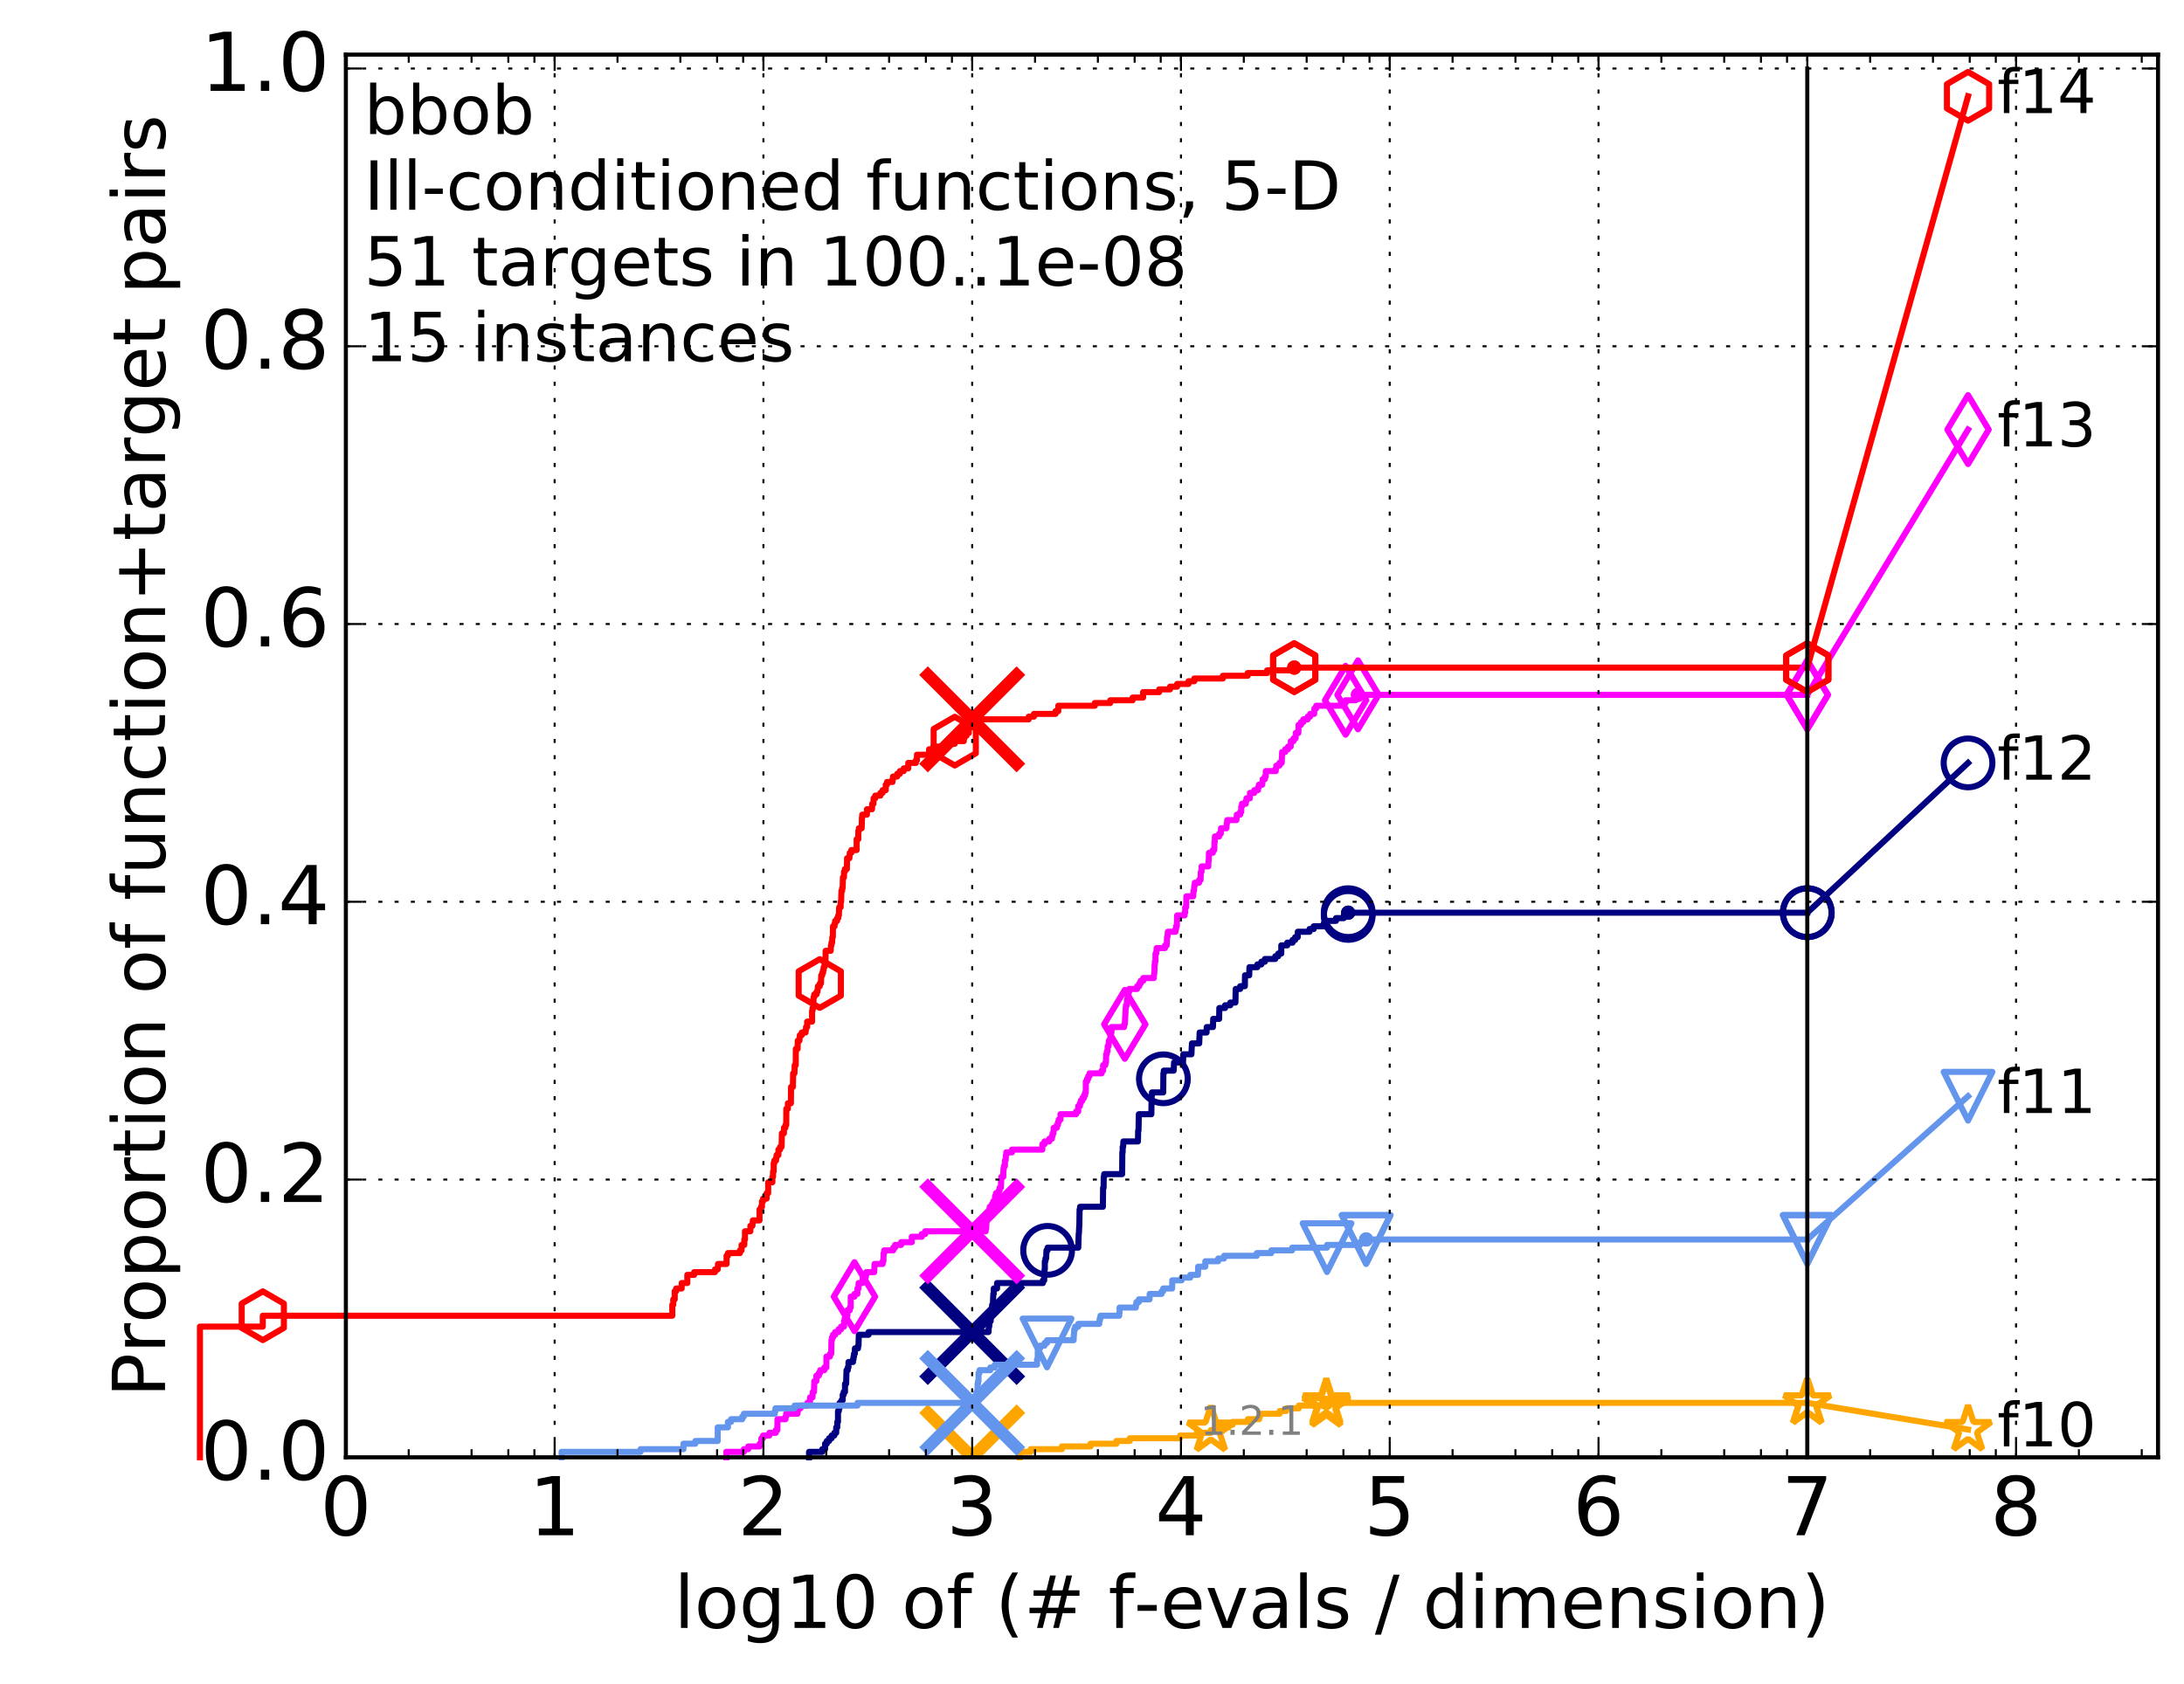 <?xml version="1.0" encoding="utf-8" standalone="no"?>
<!DOCTYPE svg PUBLIC "-//W3C//DTD SVG 1.1//EN"
  "http://www.w3.org/Graphics/SVG/1.1/DTD/svg11.dtd">
<!-- Created with matplotlib (http://matplotlib.org/) -->
<svg height="415pt" version="1.1" viewBox="0 0 538 415" width="538pt" xmlns="http://www.w3.org/2000/svg" xmlns:xlink="http://www.w3.org/1999/xlink">
 <defs>
  <style type="text/css">
*{stroke-linecap:butt;stroke-linejoin:round;stroke-miterlimit:100000;}
  </style>
 </defs>
 <g id="figure_1">
  <g id="patch_1">
   <path d="M 0 415.456 
L 538.8 415.456 
L 538.8 0 
L 0 0 
z
" style="fill:#ffffff;"/>
  </g>
  <g id="axes_1">
   <g id="patch_2">
    <path d="M 85.2 359.056 
L 531.6 359.056 
L 531.6 13.456 
L 85.2 13.456 
z
" style="fill:#ffffff;"/>
   </g>
   <g id="line2d_1">
    <defs>
     <path d="M 0 1.5 
C 0.398 1.5 0.779 1.342 1.061 1.061 
C 1.342 0.779 1.5 0.398 1.5 0 
C 1.5 -0.398 1.342 -0.779 1.061 -1.061 
C 0.779 -1.342 0.398 -1.5 0 -1.5 
C -0.398 -1.5 -0.779 -1.342 -1.061 -1.061 
C -1.342 -0.779 -1.5 -0.398 -1.5 0 
C -1.5 0.398 -1.342 0.779 -1.061 1.061 
C -0.779 1.342 -0.398 1.5 0 1.5 
z
" id="m3c9699d109" style="stroke:#000080;stroke-width:0.5;"/>
    </defs>
    <g>
     <use style="fill:#000080;stroke:#000080;stroke-width:0.5;" x="332.108" xlink:href="#m3c9699d109" y="224.869"/>
     <use style="fill:#000080;stroke:#000080;stroke-width:0.5;" x="332.108" xlink:href="#m3c9699d109" y="224.869"/>
    </g>
   </g>
   <g id="line2d_2">
    <path d="M 199.296 359.056 
L 199.296 357.714 
L 202.557 357.714 
L 202.557 357.044 
L 203.246 357.044 
L 203.246 355.702 
L 203.672 355.702 
L 203.672 355.031 
L 204.242 355.031 
L 204.242 354.36 
L 204.861 354.36 
L 204.861 353.689 
L 205.525 353.689 
L 205.525 353.018 
L 205.99 353.018 
L 205.99 351.676 
L 206.249 351.676 
L 206.249 350.334 
L 206.426 350.334 
L 206.426 347.65 
L 206.641 347.65 
L 206.641 346.979 
L 206.796 346.979 
L 206.834 345.638 
L 207.311 345.638 
L 207.311 344.967 
L 207.592 344.967 
L 207.592 343.625 
L 207.833 343.625 
L 207.833 342.954 
L 208.144 342.954 
L 208.162 340.941 
L 208.433 340.941 
L 208.523 337.586 
L 208.842 337.586 
L 208.842 336.915 
L 209 336.915 
L 209.017 335.574 
L 210.125 335.574 
L 210.125 334.903 
L 210.258 334.903 
L 210.258 334.232 
L 210.374 334.232 
L 210.374 333.561 
L 210.57 333.561 
L 210.603 332.219 
L 211.355 332.219 
L 211.355 331.548 
L 211.48 331.548 
L 211.559 328.864 
L 213.952 328.864 
L 213.952 328.193 
L 243.513 328.193 
L 243.584 326.851 
L 243.68 326.851 
L 243.788 325.509 
L 244.037 325.509 
L 244.069 323.497 
L 244.337 323.497 
L 244.402 321.484 
L 244.587 321.484 
L 244.69 318.8 
L 244.803 318.8 
L 244.803 317.458 
L 245.615 317.458 
L 245.615 316.116 
L 256.915 316.116 
L 256.915 315.445 
L 257.224 315.445 
L 257.316 312.762 
L 257.378 312.762 
L 257.378 310.749 
L 257.526 310.749 
L 257.526 310.078 
L 257.699 310.078 
L 257.786 308.065 
L 258.066 308.065 
L 258.066 307.394 
L 265.618 307.394 
L 265.724 304.039 
L 265.763 304.039 
L 265.859 302.027 
L 265.883 302.027 
L 265.943 298.001 
L 266.064 298.001 
L 266.064 297.33 
L 271.68 297.33 
L 271.738 292.634 
L 271.858 292.634 
L 271.89 289.95 
L 271.998 289.95 
L 271.998 289.279 
L 276.424 289.279 
L 276.471 283.911 
L 276.554 283.911 
L 276.554 282.569 
L 276.67 282.569 
L 276.727 281.228 
L 280.319 281.228 
L 280.374 278.544 
L 280.456 278.544 
L 280.541 274.518 
L 283.619 274.518 
L 283.695 269.822 
L 283.774 269.822 
L 283.774 269.151 
L 286.544 269.151 
L 286.586 264.454 
L 286.687 264.454 
L 286.687 263.783 
L 289.123 263.783 
L 289.215 261.77 
L 291.417 261.77 
L 291.491 259.758 
L 293.493 259.758 
L 293.581 257.745 
L 293.616 257.745 
L 293.616 257.074 
L 295.411 257.074 
L 295.513 254.39 
L 297.225 254.39 
L 297.261 253.048 
L 298.794 253.048 
L 298.854 251.035 
L 300.317 251.035 
L 300.367 248.352 
L 301.779 248.352 
L 301.779 247.681 
L 303.067 247.681 
L 303.067 247.01 
L 304.328 247.01 
L 304.4 243.655 
L 305.503 243.655 
L 305.503 242.984 
L 306.653 242.984 
L 306.689 240.3 
L 307.731 240.3 
L 307.793 238.288 
L 309.736 238.288 
L 309.736 237.617 
L 310.726 237.617 
L 310.726 236.946 
L 311.595 236.946 
L 311.595 236.275 
L 314.143 236.275 
L 314.143 235.604 
L 314.874 235.604 
L 314.874 234.933 
L 315.625 234.933 
L 315.628 232.92 
L 317.097 232.92 
L 317.097 232.249 
L 318.407 232.249 
L 318.407 231.578 
L 319.044 231.578 
L 319.044 230.907 
L 319.675 230.907 
L 319.691 229.565 
L 322.589 229.565 
L 322.589 228.894 
L 323.615 228.894 
L 323.615 228.223 
L 326.061 228.223 
L 326.061 227.553 
L 326.535 227.553 
L 326.535 226.882 
L 329.1 226.882 
L 329.1 226.211 
L 331.044 226.211 
L 331.044 225.54 
L 332.108 225.54 
L 332.108 224.869 
L 445.2 224.869 
L 445.2 224.869 
" style="fill:none;stroke:#000080;stroke-linecap:square;stroke-width:1.5;"/>
   </g>
   <g id="line2d_3">
    <defs>
     <path d="M 0 6 
C 1.591 6 3.117 5.368 4.243 4.243 
C 5.368 3.117 6 1.591 6 0 
C 6 -1.591 5.368 -3.117 4.243 -4.243 
C 3.117 -5.368 1.591 -6 0 -6 
C -1.591 -6 -3.117 -5.368 -4.243 -4.243 
C -5.368 -3.117 -6 -1.591 -6 0 
C -6 1.591 -5.368 3.117 -4.243 4.243 
C -3.117 5.368 -1.591 6 0 6 
z
" id="m4815977914" style="stroke:#000080;stroke-width:1.5;"/>
    </defs>
    <g>
     <use style="fill:none;stroke:#000080;stroke-width:1.5;" x="258.066" xlink:href="#m4815977914" y="308.065"/>
     <use style="fill:none;stroke:#000080;stroke-width:1.5;" x="286.586" xlink:href="#m4815977914" y="265.796"/>
     <use style="fill:none;stroke:#000080;stroke-width:1.5;" x="332.108" xlink:href="#m4815977914" y="225.54"/>
     <use style="fill:none;stroke:#000080;stroke-width:1.5;" x="332.108" xlink:href="#m4815977914" y="224.869"/>
     <use style="fill:none;stroke:#000080;stroke-width:1.5;" x="445.2" xlink:href="#m4815977914" y="224.869"/>
    </g>
   </g>
   <g id="line2d_4"/>
   <g id="line2d_5">
    <path clip-path="url(#p0a0e015f57)" d="M 239.49 328.193 
" style="fill:none;stroke:#000080;stroke-linecap:square;"/>
    <defs>
     <path d="M -12 12 
L 12 -12 
M -12 -12 
L 12 12 
" id="md9344d119d" style="stroke:#000080;stroke-width:3.0;"/>
    </defs>
    <g clip-path="url(#p0a0e015f57)">
     <use style="fill:#000080;stroke:#000080;stroke-width:3.0;" x="239.49" xlink:href="#md9344d119d" y="328.193"/>
    </g>
   </g>
   <g id="line2d_6">
    <defs>
     <path d="M 0 1.5 
C 0.398 1.5 0.779 1.342 1.061 1.061 
C 1.342 0.779 1.5 0.398 1.5 0 
C 1.5 -0.398 1.342 -0.779 1.061 -1.061 
C 0.779 -1.342 0.398 -1.5 0 -1.5 
C -0.398 -1.5 -0.779 -1.342 -1.061 -1.061 
C -1.342 -0.779 -1.5 -0.398 -1.5 0 
C -1.5 0.398 -1.342 0.779 -1.061 1.061 
C -0.779 1.342 -0.398 1.5 0 1.5 
z
" id="m54772d7a47" style="stroke:#ff00ff;stroke-width:0.5;"/>
    </defs>
    <g>
     <use style="fill:#ff00ff;stroke:#ff00ff;stroke-width:0.5;" x="334.526" xlink:href="#m54772d7a47" y="171.194"/>
     <use style="fill:#ff00ff;stroke:#ff00ff;stroke-width:0.5;" x="334.526" xlink:href="#m54772d7a47" y="171.194"/>
    </g>
   </g>
   <g id="line2d_7">
    <path d="M 178.912 359.056 
L 178.912 357.714 
L 183.24 357.714 
L 183.24 357.044 
L 184.322 357.044 
L 184.322 356.373 
L 187.145 356.373 
L 187.145 355.702 
L 187.56 355.702 
L 187.56 354.36 
L 187.968 354.36 
L 187.968 353.689 
L 189.527 353.689 
L 189.527 353.018 
L 191.101 353.018 
L 191.101 352.347 
L 191.487 352.347 
L 191.526 349.663 
L 193.501 349.663 
L 193.501 348.992 
L 193.675 348.992 
L 193.675 348.321 
L 196.448 348.321 
L 196.448 347.65 
L 196.571 347.65 
L 196.571 346.979 
L 197.202 346.979 
L 197.202 346.309 
L 198.887 346.309 
L 198.887 345.638 
L 199.538 345.638 
L 199.538 344.296 
L 200.144 344.296 
L 200.222 342.954 
L 200.505 342.954 
L 200.607 340.27 
L 201.111 340.27 
L 201.111 338.928 
L 201.725 338.928 
L 201.725 338.257 
L 202.038 338.257 
L 202.038 337.586 
L 203.065 337.586 
L 203.065 336.915 
L 203.561 336.915 
L 203.583 334.232 
L 204.436 334.232 
L 204.436 333.561 
L 204.756 333.561 
L 204.819 330.206 
L 204.945 330.206 
L 204.945 329.535 
L 205.195 329.535 
L 205.195 328.864 
L 205.728 328.864 
L 205.728 328.193 
L 206.563 328.193 
L 206.563 327.522 
L 207.179 327.522 
L 207.179 326.851 
L 207.907 326.851 
L 207.925 325.509 
L 208.071 325.509 
L 208.071 324.839 
L 208.594 324.839 
L 208.594 324.168 
L 208.736 324.168 
L 208.736 322.826 
L 209.33 322.826 
L 209.33 322.155 
L 209.553 322.155 
L 209.57 319.471 
L 210.488 319.471 
L 210.488 318.8 
L 211.197 318.8 
L 211.213 317.458 
L 211.496 317.458 
L 211.496 316.116 
L 212.46 316.116 
L 212.535 314.774 
L 213.269 314.774 
L 213.269 314.104 
L 213.399 314.104 
L 213.399 313.433 
L 215.351 313.433 
L 215.43 311.42 
L 217.435 311.42 
L 217.435 310.749 
L 217.614 310.749 
L 217.674 308.736 
L 217.816 308.736 
L 217.816 308.065 
L 220.025 308.065 
L 220.025 307.394 
L 220.49 307.394 
L 220.49 306.723 
L 221.986 306.723 
L 221.986 306.052 
L 224.604 306.052 
L 224.604 304.71 
L 227.071 304.71 
L 227.071 304.039 
L 227.912 304.039 
L 227.912 303.369 
L 242.808 303.369 
L 242.808 302.698 
L 242.943 302.698 
L 243.031 300.014 
L 243.699 300.014 
L 243.802 297.33 
L 244.351 297.33 
L 244.351 296.659 
L 244.683 296.659 
L 244.683 295.988 
L 245.038 295.988 
L 245.142 294.646 
L 245.359 294.646 
L 245.359 293.975 
L 246.036 293.975 
L 246.036 293.304 
L 246.241 293.304 
L 246.241 292.634 
L 246.546 292.634 
L 246.628 290.621 
L 246.667 290.621 
L 246.667 289.95 
L 247.147 289.95 
L 247.188 287.937 
L 247.296 287.937 
L 247.296 287.266 
L 247.552 287.266 
L 247.552 285.924 
L 247.717 285.924 
L 247.794 284.582 
L 247.892 284.582 
L 247.892 283.911 
L 249.289 283.911 
L 249.289 283.24 
L 256.765 283.24 
L 256.765 281.899 
L 257.308 281.899 
L 257.308 281.228 
L 258.491 281.228 
L 258.491 280.557 
L 259.127 280.557 
L 259.127 279.886 
L 259.295 279.886 
L 259.295 279.215 
L 259.507 279.215 
L 259.566 277.873 
L 260.332 277.873 
L 260.332 277.202 
L 260.603 277.202 
L 260.603 276.531 
L 260.793 276.531 
L 260.793 275.86 
L 261.231 275.86 
L 261.231 274.518 
L 265.086 274.518 
L 265.086 273.847 
L 265.612 273.847 
L 265.612 272.505 
L 266.034 272.505 
L 266.034 271.834 
L 266.231 271.834 
L 266.231 271.164 
L 266.642 271.164 
L 266.642 270.493 
L 267.05 270.493 
L 267.05 269.822 
L 267.311 269.822 
L 267.311 269.151 
L 267.475 269.151 
L 267.475 266.467 
L 267.792 266.467 
L 267.792 265.796 
L 268.072 265.796 
L 268.072 265.125 
L 268.389 265.125 
L 268.389 264.454 
L 271.368 264.454 
L 271.368 263.783 
L 271.739 263.783 
L 271.739 262.441 
L 272.282 262.441 
L 272.282 261.77 
L 272.442 261.77 
L 272.491 259.758 
L 272.64 259.758 
L 272.64 259.087 
L 272.809 259.087 
L 272.868 257.745 
L 273.087 257.745 
L 273.151 256.403 
L 273.446 256.403 
L 273.553 255.061 
L 273.635 255.061 
L 273.635 254.39 
L 273.801 254.39 
L 273.801 253.048 
L 276.909 253.048 
L 276.909 252.377 
L 277.082 252.377 
L 277.193 250.364 
L 277.204 250.364 
L 277.299 248.352 
L 277.341 248.352 
L 277.341 247.681 
L 277.569 247.681 
L 277.621 246.339 
L 277.738 246.339 
L 277.738 245.668 
L 277.95 245.668 
L 278.018 244.326 
L 278.155 244.326 
L 278.155 243.655 
L 280.123 243.655 
L 280.123 242.984 
L 280.638 242.984 
L 280.638 242.313 
L 280.991 242.313 
L 280.991 241.642 
L 281.623 241.642 
L 281.623 240.971 
L 284.22 240.971 
L 284.329 239.629 
L 284.364 239.629 
L 284.419 237.617 
L 284.495 237.617 
L 284.495 236.946 
L 284.62 236.946 
L 284.644 234.933 
L 284.826 234.933 
L 284.926 233.591 
L 286.977 233.591 
L 286.977 232.92 
L 287.4 232.92 
L 287.481 230.907 
L 287.582 230.907 
L 287.671 229.565 
L 289.558 229.565 
L 289.558 228.894 
L 289.715 228.894 
L 289.715 228.223 
L 289.892 228.223 
L 289.974 225.54 
L 291.814 225.54 
L 291.814 224.869 
L 291.955 224.869 
L 291.955 223.527 
L 292.19 223.527 
L 292.246 220.843 
L 293.933 220.843 
L 293.992 219.501 
L 294.123 219.501 
L 294.206 218.159 
L 294.324 218.159 
L 294.324 217.488 
L 295.375 217.488 
L 295.375 216.818 
L 295.744 216.818 
L 295.804 214.805 
L 295.978 214.805 
L 295.993 213.463 
L 297.644 213.463 
L 297.692 212.121 
L 297.763 212.121 
L 297.807 210.108 
L 298.764 210.108 
L 298.764 209.437 
L 299.117 209.437 
L 299.179 207.424 
L 299.238 207.424 
L 299.283 206.083 
L 300.325 206.083 
L 300.325 205.412 
L 300.727 205.412 
L 300.78 204.07 
L 302.105 204.07 
L 302.203 202.728 
L 302.302 202.728 
L 302.302 202.057 
L 304.58 202.057 
L 304.675 200.715 
L 305.498 200.715 
L 305.498 200.044 
L 305.76 200.044 
L 305.772 198.702 
L 305.944 198.702 
L 305.944 198.031 
L 306.881 198.031 
L 306.881 197.36 
L 307.045 197.36 
L 307.045 196.689 
L 307.893 196.689 
L 307.923 195.348 
L 308.988 195.348 
L 308.988 194.677 
L 309.89 194.677 
L 309.89 194.006 
L 310.109 194.006 
L 310.109 193.335 
L 310.945 193.335 
L 311.035 191.993 
L 311.569 191.993 
L 311.569 191.322 
L 311.805 191.322 
L 311.805 189.98 
L 314.268 189.98 
L 314.268 189.309 
L 314.399 189.309 
L 314.399 188.638 
L 315.166 188.638 
L 315.166 187.967 
L 315.732 187.967 
L 315.835 185.283 
L 316.598 185.283 
L 316.598 184.613 
L 317.295 184.613 
L 317.295 183.942 
L 317.949 183.942 
L 317.978 182.6 
L 318.64 182.6 
L 318.64 181.929 
L 319.16 181.929 
L 319.189 180.587 
L 319.837 180.587 
L 319.895 178.574 
L 320.491 178.574 
L 320.491 177.903 
L 321.053 177.903 
L 321.053 177.232 
L 322.129 177.232 
L 322.129 176.561 
L 322.744 176.561 
L 322.744 175.89 
L 323.722 175.89 
L 323.793 174.548 
L 324.235 174.548 
L 324.235 173.878 
L 330.351 173.878 
L 330.351 173.207 
L 331.474 173.207 
L 331.474 172.536 
L 333.914 172.536 
L 333.914 171.865 
L 334.526 171.865 
L 334.526 171.194 
L 445.2 171.194 
L 445.2 171.194 
" style="fill:none;stroke:#ff00ff;stroke-linecap:square;stroke-width:1.5;"/>
   </g>
   <g id="line2d_8">
    <defs>
     <path d="M -0 8.485 
L 5.091 0 
L 0 -8.485 
L -5.091 -0 
z
" id="meab335ad7d" style="stroke:#ff00ff;stroke-linejoin:miter;stroke-width:1.5;"/>
    </defs>
    <g>
     <use style="fill:none;stroke:#ff00ff;stroke-linejoin:miter;stroke-width:1.5;" x="210.488" xlink:href="#meab335ad7d" y="319.471"/>
     <use style="fill:none;stroke:#ff00ff;stroke-linejoin:miter;stroke-width:1.5;" x="277.082" xlink:href="#meab335ad7d" y="252.377"/>
     <use style="fill:none;stroke:#ff00ff;stroke-linejoin:miter;stroke-width:1.5;" x="331.474" xlink:href="#meab335ad7d" y="172.536"/>
     <use style="fill:none;stroke:#ff00ff;stroke-linejoin:miter;stroke-width:1.5;" x="334.526" xlink:href="#meab335ad7d" y="171.194"/>
     <use style="fill:none;stroke:#ff00ff;stroke-linejoin:miter;stroke-width:1.5;" x="445.2" xlink:href="#meab335ad7d" y="171.194"/>
    </g>
   </g>
   <g id="line2d_9"/>
   <g id="line2d_10">
    <path clip-path="url(#p0a0e015f57)" d="M 239.49 303.369 
" style="fill:none;stroke:#ff00ff;stroke-linecap:square;"/>
    <defs>
     <path d="M -12 12 
L 12 -12 
M -12 -12 
L 12 12 
" id="m34a95d6e41" style="stroke:#ff00ff;stroke-width:3.0;"/>
    </defs>
    <g clip-path="url(#p0a0e015f57)">
     <use style="fill:#ff00ff;stroke:#ff00ff;stroke-width:3.0;" x="239.49" xlink:href="#m34a95d6e41" y="303.369"/>
    </g>
   </g>
   <g id="line2d_11">
    <defs>
     <path d="M 0 1.5 
C 0.398 1.5 0.779 1.342 1.061 1.061 
C 1.342 0.779 1.5 0.398 1.5 0 
C 1.5 -0.398 1.342 -0.779 1.061 -1.061 
C 0.779 -1.342 0.398 -1.5 0 -1.5 
C -0.398 -1.5 -0.779 -1.342 -1.061 -1.061 
C -1.342 -0.779 -1.5 -0.398 -1.5 0 
C -1.5 0.398 -1.342 0.779 -1.061 1.061 
C -0.779 1.342 -0.398 1.5 0 1.5 
z
" id="mc733cd0f37" style="stroke:#ffa500;stroke-width:0.5;"/>
    </defs>
    <g>
     <use style="fill:#ffa500;stroke:#ffa500;stroke-width:0.5;" x="326.726" xlink:href="#mc733cd0f37" y="345.638"/>
     <use style="fill:#ffa500;stroke:#ffa500;stroke-width:0.5;" x="326.726" xlink:href="#mc733cd0f37" y="345.638"/>
    </g>
   </g>
   <g id="line2d_12">
    <path d="M 251.177 359.056 
L 251.177 357.714 
L 253.887 357.714 
L 253.887 357.044 
L 261.571 357.044 
L 261.571 356.373 
L 268.636 356.373 
L 268.636 355.702 
L 275.01 355.702 
L 275.01 355.031 
L 278.315 355.031 
L 278.315 354.36 
L 290.706 354.36 
L 290.706 353.689 
L 294.814 353.689 
L 294.814 353.018 
L 298.282 353.018 
L 298.282 352.347 
L 299.833 352.347 
L 299.833 351.676 
L 302.646 351.676 
L 302.646 351.005 
L 303.656 351.005 
L 303.656 350.334 
L 307.389 350.334 
L 307.389 349.663 
L 310.18 349.663 
L 310.18 348.992 
L 310.384 348.992 
L 310.384 348.321 
L 315.223 348.321 
L 315.223 347.65 
L 316.832 347.65 
L 316.832 346.979 
L 319.951 346.979 
L 319.951 346.309 
L 326.726 346.309 
L 326.726 345.638 
L 445.2 345.638 
" style="fill:none;stroke:#ffa500;stroke-linecap:square;stroke-width:1.5;"/>
   </g>
   <g id="line2d_13">
    <defs>
     <path d="M 0 -6 
L -1.347 -1.854 
L -5.706 -1.854 
L -2.18 0.708 
L -3.527 4.854 
L -0 2.292 
L 3.527 4.854 
L 2.18 0.708 
L 5.706 -1.854 
L 1.347 -1.854 
z
" id="m2f5993e57b" style="stroke:#ffa500;stroke-linejoin:bevel;stroke-width:1.5;"/>
    </defs>
    <g>
     <use style="fill:none;stroke:#ffa500;stroke-linejoin:bevel;stroke-width:1.5;" x="298.282" xlink:href="#m2f5993e57b" y="352.347"/>
     <use style="fill:none;stroke:#ffa500;stroke-linejoin:bevel;stroke-width:1.5;" x="326.726" xlink:href="#m2f5993e57b" y="346.309"/>
     <use style="fill:none;stroke:#ffa500;stroke-linejoin:bevel;stroke-width:1.5;" x="326.726" xlink:href="#m2f5993e57b" y="345.638"/>
     <use style="fill:none;stroke:#ffa500;stroke-linejoin:bevel;stroke-width:1.5;" x="445.2" xlink:href="#m2f5993e57b" y="345.638"/>
    </g>
   </g>
   <g id="line2d_14"/>
   <g id="line2d_15">
    <path clip-path="url(#p0a0e015f57)" d="M 239.49 359.056 
" style="fill:none;stroke:#ffa500;stroke-linecap:square;"/>
    <defs>
     <path d="M -12 12 
L 12 -12 
M -12 -12 
L 12 12 
" id="m78fd73d0e1" style="stroke:#ffa500;stroke-width:3.0;"/>
    </defs>
    <g clip-path="url(#p0a0e015f57)">
     <use style="fill:#ffa500;stroke:#ffa500;stroke-width:3.0;" x="239.49" xlink:href="#m78fd73d0e1" y="359.056"/>
    </g>
   </g>
   <g id="line2d_16">
    <defs>
     <path d="M 0 1.5 
C 0.398 1.5 0.779 1.342 1.061 1.061 
C 1.342 0.779 1.5 0.398 1.5 0 
C 1.5 -0.398 1.342 -0.779 1.061 -1.061 
C 0.779 -1.342 0.398 -1.5 0 -1.5 
C -0.398 -1.5 -0.779 -1.342 -1.061 -1.061 
C -1.342 -0.779 -1.5 -0.398 -1.5 0 
C -1.5 0.398 -1.342 0.779 -1.061 1.061 
C -0.779 1.342 -0.398 1.5 0 1.5 
z
" id="m0d9c0b547d" style="stroke:#6495ed;stroke-width:0.5;"/>
    </defs>
    <g>
     <use style="fill:#6495ed;stroke:#6495ed;stroke-width:0.5;" x="336.533" xlink:href="#m0d9c0b547d" y="305.381"/>
     <use style="fill:#6495ed;stroke:#6495ed;stroke-width:0.5;" x="336.533" xlink:href="#m0d9c0b547d" y="305.381"/>
    </g>
   </g>
   <g id="line2d_17">
    <path d="M 138.348 359.056 
L 138.348 357.714 
L 157.798 357.714 
L 157.798 357.044 
L 168.36 357.044 
L 168.36 355.702 
L 171.288 355.702 
L 171.288 355.031 
L 176.796 355.031 
L 176.796 351.676 
L 179.312 351.676 
L 179.312 350.334 
L 180.091 350.334 
L 180.091 349.663 
L 182.849 349.663 
L 182.849 348.992 
L 183.24 348.992 
L 183.24 348.321 
L 190.866 348.321 
L 190.866 347.65 
L 191.023 347.65 
L 191.023 346.979 
L 195.731 346.979 
L 195.731 346.309 
L 211.229 346.309 
L 211.229 345.638 
L 239.73 345.638 
L 239.73 344.967 
L 240.456 344.967 
L 240.456 343.625 
L 240.52 343.625 
L 240.52 342.954 
L 240.8 342.954 
L 240.8 340.941 
L 240.922 340.941 
L 240.922 340.27 
L 241.051 340.27 
L 241.051 338.257 
L 241.291 338.257 
L 241.291 337.586 
L 243.949 337.586 
L 243.949 336.915 
L 245.041 336.915 
L 245.041 336.244 
L 255.46 336.244 
L 255.46 334.903 
L 255.636 334.903 
L 255.636 332.89 
L 255.839 332.89 
L 255.839 332.219 
L 256.212 332.219 
L 256.212 331.548 
L 257.312 331.548 
L 257.312 330.877 
L 257.919 330.877 
L 257.919 330.206 
L 264.473 330.206 
L 264.473 329.535 
L 264.509 329.535 
L 264.509 328.864 
L 264.56 328.864 
L 264.56 328.193 
L 264.61 328.193 
L 264.61 327.522 
L 264.862 327.522 
L 264.862 326.851 
L 265.615 326.851 
L 265.615 326.18 
L 270.788 326.18 
L 270.788 325.509 
L 270.899 325.509 
L 270.899 324.839 
L 271.082 324.839 
L 271.082 324.168 
L 275.705 324.168 
L 275.705 323.497 
L 275.788 323.497 
L 275.788 322.155 
L 279.802 322.155 
L 279.802 321.484 
L 279.93 321.484 
L 279.93 320.813 
L 280.536 320.813 
L 280.536 320.142 
L 283.182 320.142 
L 283.182 319.471 
L 283.204 319.471 
L 283.204 318.8 
L 286.155 318.8 
L 286.155 318.129 
L 286.543 318.129 
L 286.543 317.458 
L 288.744 317.458 
L 288.744 316.787 
L 288.761 316.787 
L 288.761 315.445 
L 291.08 315.445 
L 291.08 314.774 
L 293.208 314.774 
L 293.208 314.104 
L 295.103 314.104 
L 295.103 313.433 
L 295.138 313.433 
L 295.138 312.091 
L 296.914 312.091 
L 296.914 310.749 
L 300.082 310.749 
L 300.082 310.078 
L 301.527 310.078 
L 301.527 309.407 
L 309.599 309.407 
L 309.599 308.736 
L 313.169 308.736 
L 313.169 308.065 
L 318.299 308.065 
L 318.299 307.394 
L 326.898 307.394 
L 326.898 306.723 
L 335.035 306.723 
L 335.035 306.052 
L 336.533 306.052 
L 336.533 305.381 
L 445.2 305.381 
" style="fill:none;stroke:#6495ed;stroke-linecap:square;stroke-width:1.5;"/>
   </g>
   <g id="line2d_18">
    <defs>
     <path d="M -0 6 
L 6 -6 
L -6 -6 
z
" id="m32b1540d74" style="stroke:#6495ed;stroke-linejoin:miter;stroke-width:1.5;"/>
    </defs>
    <g>
     <use style="fill:none;stroke:#6495ed;stroke-linejoin:miter;stroke-width:1.5;" x="257.919" xlink:href="#m32b1540d74" y="330.877"/>
     <use style="fill:none;stroke:#6495ed;stroke-linejoin:miter;stroke-width:1.5;" x="326.898" xlink:href="#m32b1540d74" y="307.394"/>
     <use style="fill:none;stroke:#6495ed;stroke-linejoin:miter;stroke-width:1.5;" x="336.533" xlink:href="#m32b1540d74" y="305.381"/>
     <use style="fill:none;stroke:#6495ed;stroke-linejoin:miter;stroke-width:1.5;" x="336.533" xlink:href="#m32b1540d74" y="305.381"/>
     <use style="fill:none;stroke:#6495ed;stroke-linejoin:miter;stroke-width:1.5;" x="445.2" xlink:href="#m32b1540d74" y="305.381"/>
    </g>
   </g>
   <g id="line2d_19"/>
   <g id="line2d_20">
    <path clip-path="url(#p0a0e015f57)" d="M 239.49 345.638 
" style="fill:none;stroke:#6495ed;stroke-linecap:square;"/>
    <defs>
     <path d="M -12 12 
L 12 -12 
M -12 -12 
L 12 12 
" id="mcb135b96fb" style="stroke:#6495ed;stroke-width:3.0;"/>
    </defs>
    <g clip-path="url(#p0a0e015f57)">
     <use style="fill:#6495ed;stroke:#6495ed;stroke-width:3.0;" x="239.49" xlink:href="#mcb135b96fb" y="345.638"/>
    </g>
   </g>
   <g id="line2d_21">
    <defs>
     <path d="M 0 1.5 
C 0.398 1.5 0.779 1.342 1.061 1.061 
C 1.342 0.779 1.5 0.398 1.5 0 
C 1.5 -0.398 1.342 -0.779 1.061 -1.061 
C 0.779 -1.342 0.398 -1.5 0 -1.5 
C -0.398 -1.5 -0.779 -1.342 -1.061 -1.061 
C -1.342 -0.779 -1.5 -0.398 -1.5 0 
C -1.5 0.398 -1.342 0.779 -1.061 1.061 
C -0.779 1.342 -0.398 1.5 0 1.5 
z
" id="mffd42fc1b7" style="stroke:#ff0000;stroke-width:0.5;"/>
    </defs>
    <g>
     <use style="fill:#ff0000;stroke:#ff0000;stroke-width:0.5;" x="318.813" xlink:href="#mffd42fc1b7" y="164.484"/>
     <use style="fill:#ff0000;stroke:#ff0000;stroke-width:0.5;" x="318.813" xlink:href="#mffd42fc1b7" y="164.484"/>
    </g>
   </g>
   <g id="line2d_22">
    <path d="M 49.253 359.056 
L 49.253 326.851 
L 64.735 326.851 
L 64.735 324.168 
L 165.608 324.168 
L 165.608 321.484 
L 165.85 321.484 
L 165.85 320.142 
L 166.21 320.142 
L 166.21 318.129 
L 166.563 318.129 
L 166.563 317.458 
L 167.924 317.458 
L 167.924 316.116 
L 169.311 316.116 
L 169.311 314.104 
L 171.003 314.104 
L 171.003 313.433 
L 176.12 313.433 
L 176.12 312.762 
L 176.796 312.762 
L 176.87 311.42 
L 178.979 311.42 
L 178.979 309.407 
L 179.312 309.407 
L 179.312 308.736 
L 182.277 308.736 
L 182.277 308.065 
L 182.679 308.065 
L 182.679 306.723 
L 183.351 306.723 
L 183.351 305.381 
L 183.515 305.381 
L 183.515 303.369 
L 184.844 303.369 
L 184.844 302.027 
L 185.354 302.027 
L 185.454 300.685 
L 187.099 300.685 
L 187.099 298.001 
L 187.469 298.001 
L 187.469 297.33 
L 187.697 297.33 
L 187.697 295.988 
L 187.968 295.988 
L 187.968 295.317 
L 188.847 295.317 
L 188.847 293.975 
L 189.232 293.975 
L 189.232 291.292 
L 190.267 291.292 
L 190.267 289.95 
L 190.428 289.95 
L 190.428 288.608 
L 190.588 288.608 
L 190.588 286.595 
L 190.747 286.595 
L 190.747 285.924 
L 191.179 285.924 
L 191.179 285.253 
L 191.295 285.253 
L 191.295 284.582 
L 191.754 284.582 
L 191.754 283.24 
L 192.167 283.24 
L 192.167 282.569 
L 192.535 282.569 
L 192.608 279.215 
L 193.112 279.215 
L 193.112 277.873 
L 193.466 277.873 
L 193.466 277.202 
L 193.675 277.202 
L 193.71 273.176 
L 194.088 273.176 
L 194.088 271.834 
L 194.826 271.834 
L 194.859 267.809 
L 195.316 267.809 
L 195.38 264.454 
L 195.7 264.454 
L 195.763 262.441 
L 196.015 262.441 
L 196.046 258.416 
L 196.479 258.416 
L 196.51 256.403 
L 196.934 256.403 
L 197.024 255.061 
L 197.497 255.061 
L 197.497 254.39 
L 198.443 254.39 
L 198.443 253.719 
L 198.555 253.719 
L 198.555 253.048 
L 198.832 253.048 
L 198.832 251.706 
L 200.04 251.706 
L 200.04 249.023 
L 200.17 249.023 
L 200.17 248.352 
L 200.351 248.352 
L 200.403 245.668 
L 200.582 245.668 
L 200.582 244.997 
L 201.161 244.997 
L 201.161 244.326 
L 201.383 244.326 
L 201.481 242.984 
L 201.942 242.984 
L 201.942 242.313 
L 202.228 242.313 
L 202.299 240.3 
L 202.557 240.3 
L 202.557 239.629 
L 202.766 239.629 
L 202.766 238.958 
L 202.904 238.958 
L 202.904 238.288 
L 203.11 238.288 
L 203.11 237.617 
L 203.337 237.617 
L 203.382 234.262 
L 204.628 234.262 
L 204.692 232.92 
L 204.819 232.92 
L 204.819 232.249 
L 204.987 232.249 
L 205.029 230.907 
L 205.154 230.907 
L 205.195 228.223 
L 205.586 228.223 
L 205.586 227.553 
L 205.728 227.553 
L 205.728 226.882 
L 206.209 226.882 
L 206.209 226.211 
L 206.485 226.211 
L 206.485 225.54 
L 206.641 225.54 
L 206.718 223.527 
L 207.084 223.527 
L 207.084 222.185 
L 207.198 222.185 
L 207.273 219.501 
L 207.443 219.501 
L 207.443 218.83 
L 207.574 218.83 
L 207.648 216.147 
L 207.907 216.147 
L 207.907 214.805 
L 208.108 214.805 
L 208.108 214.134 
L 208.612 214.134 
L 208.665 211.45 
L 209.243 211.45 
L 209.33 210.108 
L 209.723 210.108 
L 209.723 209.437 
L 211.022 209.437 
L 211.022 206.753 
L 211.433 206.753 
L 211.433 204.741 
L 211.559 204.741 
L 211.559 204.07 
L 212.265 204.07 
L 212.325 201.386 
L 212.4 201.386 
L 212.4 200.715 
L 213.557 200.715 
L 213.557 199.373 
L 214.805 199.373 
L 214.859 198.031 
L 215.166 198.031 
L 215.192 196.689 
L 215.613 196.689 
L 215.613 196.018 
L 216.877 196.018 
L 216.877 195.348 
L 217.423 195.348 
L 217.423 194.677 
L 218.19 194.677 
L 218.19 193.335 
L 218.501 193.335 
L 218.501 192.664 
L 219.853 192.664 
L 219.853 191.993 
L 219.982 191.993 
L 219.982 191.322 
L 221.017 191.322 
L 221.017 190.651 
L 221.671 190.651 
L 221.671 189.98 
L 222.622 189.98 
L 222.622 189.309 
L 223.735 189.309 
L 223.735 187.967 
L 225.615 187.967 
L 225.615 187.296 
L 225.88 187.296 
L 225.88 185.954 
L 228.866 185.954 
L 228.866 184.613 
L 229.892 184.613 
L 229.892 183.942 
L 233.491 183.942 
L 233.491 183.271 
L 235.189 183.271 
L 235.189 182.6 
L 237.423 182.6 
L 237.423 181.929 
L 237.56 181.929 
L 237.56 181.258 
L 238.089 181.258 
L 238.089 180.587 
L 238.662 180.587 
L 238.662 178.574 
L 238.943 178.574 
L 238.943 177.903 
L 239.405 177.903 
L 239.405 177.232 
L 253.411 177.232 
L 253.411 176.561 
L 254.7 176.561 
L 254.7 175.89 
L 260.03 175.89 
L 260.03 175.219 
L 260.698 175.219 
L 260.698 173.878 
L 269.687 173.878 
L 269.687 173.207 
L 273.499 173.207 
L 273.499 172.536 
L 279.001 172.536 
L 279.001 171.865 
L 281.586 171.865 
L 281.586 170.523 
L 285.555 170.523 
L 285.555 169.852 
L 288.228 169.852 
L 288.228 169.181 
L 289.971 169.181 
L 289.971 168.51 
L 292.772 168.51 
L 292.772 167.839 
L 294.204 167.839 
L 294.204 167.168 
L 301.227 167.168 
L 301.227 166.497 
L 307.346 166.497 
L 307.346 165.826 
L 312.144 165.826 
L 312.144 165.155 
L 318.813 165.155 
L 318.813 164.484 
L 445.2 164.484 
L 445.2 164.484 
" style="fill:none;stroke:#ff0000;stroke-linecap:square;stroke-width:1.5;"/>
   </g>
   <g id="line2d_23">
    <defs>
     <path d="M 0 -6 
L -5.196 -3 
L -5.196 3 
L -0 6 
L 5.196 3 
L 5.196 -3 
z
" id="ma29519949b" style="stroke:#ff0000;stroke-linejoin:miter;stroke-width:1.5;"/>
    </defs>
    <g>
     <use style="fill:none;stroke:#ff0000;stroke-linejoin:miter;stroke-width:1.5;" x="64.735" xlink:href="#ma29519949b" y="324.168"/>
     <use style="fill:none;stroke:#ff0000;stroke-linejoin:miter;stroke-width:1.5;" x="201.942" xlink:href="#ma29519949b" y="242.313"/>
     <use style="fill:none;stroke:#ff0000;stroke-linejoin:miter;stroke-width:1.5;" x="235.189" xlink:href="#ma29519949b" y="182.6"/>
     <use style="fill:none;stroke:#ff0000;stroke-linejoin:miter;stroke-width:1.5;" x="318.813" xlink:href="#ma29519949b" y="164.484"/>
     <use style="fill:none;stroke:#ff0000;stroke-linejoin:miter;stroke-width:1.5;" x="318.813" xlink:href="#ma29519949b" y="164.484"/>
     <use style="fill:none;stroke:#ff0000;stroke-linejoin:miter;stroke-width:1.5;" x="445.2" xlink:href="#ma29519949b" y="164.484"/>
    </g>
   </g>
   <g id="line2d_24"/>
   <g id="line2d_25">
    <path clip-path="url(#p0a0e015f57)" d="M 239.49 177.232 
" style="fill:none;stroke:#ff0000;stroke-linecap:square;"/>
    <defs>
     <path d="M -12 12 
L 12 -12 
M -12 -12 
L 12 12 
" id="m320ef87c2b" style="stroke:#ff0000;stroke-width:3.0;"/>
    </defs>
    <g clip-path="url(#p0a0e015f57)">
     <use style="fill:#ff0000;stroke:#ff0000;stroke-width:3.0;" x="239.49" xlink:href="#m320ef87c2b" y="177.232"/>
    </g>
   </g>
   <g id="line2d_26">
    <path d="M 445.2 345.638 
L 484.8 352.213 
" style="fill:none;stroke:#ffa500;stroke-linecap:square;stroke-width:1.5;"/>
    <g>
     <use style="fill:none;stroke:#ffa500;stroke-linejoin:bevel;stroke-width:1.5;" x="445.2" xlink:href="#m2f5993e57b" y="345.638"/>
     <use style="fill:none;stroke:#ffa500;stroke-linejoin:bevel;stroke-width:1.5;" x="484.8" xlink:href="#m2f5993e57b" y="352.213"/>
    </g>
   </g>
   <g id="line2d_27">
    <path d="M 445.2 305.381 
L 484.8 270.09 
" style="fill:none;stroke:#6495ed;stroke-linecap:square;stroke-width:1.5;"/>
    <g>
     <use style="fill:none;stroke:#6495ed;stroke-linejoin:miter;stroke-width:1.5;" x="445.2" xlink:href="#m32b1540d74" y="305.381"/>
     <use style="fill:none;stroke:#6495ed;stroke-linejoin:miter;stroke-width:1.5;" x="484.8" xlink:href="#m32b1540d74" y="270.09"/>
    </g>
   </g>
   <g id="line2d_28">
    <path d="M 445.2 224.869 
L 484.8 187.967 
" style="fill:none;stroke:#000080;stroke-linecap:square;stroke-width:1.5;"/>
    <g>
     <use style="fill:none;stroke:#000080;stroke-width:1.5;" x="445.2" xlink:href="#m4815977914" y="224.869"/>
     <use style="fill:none;stroke:#000080;stroke-width:1.5;" x="484.8" xlink:href="#m4815977914" y="187.967"/>
    </g>
   </g>
   <g id="line2d_29">
    <path d="M 445.2 171.194 
L 484.8 105.844 
" style="fill:none;stroke:#ff00ff;stroke-linecap:square;stroke-width:1.5;"/>
    <g>
     <use style="fill:none;stroke:#ff00ff;stroke-linejoin:miter;stroke-width:1.5;" x="445.2" xlink:href="#meab335ad7d" y="171.194"/>
     <use style="fill:none;stroke:#ff00ff;stroke-linejoin:miter;stroke-width:1.5;" x="484.8" xlink:href="#meab335ad7d" y="105.844"/>
    </g>
   </g>
   <g id="line2d_30">
    <path d="M 445.2 164.484 
L 484.8 23.722 
" style="fill:none;stroke:#ff0000;stroke-linecap:square;stroke-width:1.5;"/>
    <g>
     <use style="fill:none;stroke:#ff0000;stroke-linejoin:miter;stroke-width:1.5;" x="445.2" xlink:href="#ma29519949b" y="164.484"/>
     <use style="fill:none;stroke:#ff0000;stroke-linejoin:miter;stroke-width:1.5;" x="484.8" xlink:href="#ma29519949b" y="23.722"/>
    </g>
   </g>
   <g id="line2d_31">
    <path d="M 445.2 359.056 
L 445.2 16.878 
" style="fill:none;stroke:#000000;stroke-linecap:square;"/>
   </g>
   <g id="patch_3">
    <path d="M 85.2 13.456 
L 531.6 13.456 
" style="fill:none;stroke:#000000;stroke-linecap:square;stroke-linejoin:miter;"/>
   </g>
   <g id="patch_4">
    <path d="M 531.6 359.056 
L 531.6 13.456 
" style="fill:none;stroke:#000000;stroke-linecap:square;stroke-linejoin:miter;"/>
   </g>
   <g id="patch_5">
    <path d="M 85.2 359.056 
L 531.6 359.056 
" style="fill:none;stroke:#000000;stroke-linecap:square;stroke-linejoin:miter;"/>
   </g>
   <g id="patch_6">
    <path d="M 85.2 359.056 
L 85.2 13.456 
" style="fill:none;stroke:#000000;stroke-linecap:square;stroke-linejoin:miter;"/>
   </g>
   <g id="matplotlib.axis_1">
    <g id="xtick_1">
     <g id="line2d_32">
      <path clip-path="url(#p0a0e015f57)" d="M 85.2 359.056 
L 85.2 13.456 
" style="fill:none;stroke:#000000;stroke-dasharray:1,3;stroke-dashoffset:0.0;stroke-width:0.5;"/>
     </g>
     <g id="line2d_33">
      <defs>
       <path d="M 0 0 
L 0 -4 
" id="m41d568bb79" style="stroke:#000000;stroke-width:0.5;"/>
      </defs>
      <g>
       <use style="stroke:#000000;stroke-width:0.5;" x="85.2" xlink:href="#m41d568bb79" y="359.056"/>
      </g>
     </g>
     <g id="line2d_34">
      <defs>
       <path d="M 0 0 
L 0 4 
" id="m911bd06b7c" style="stroke:#000000;stroke-width:0.5;"/>
      </defs>
      <g>
       <use style="stroke:#000000;stroke-width:0.5;" x="85.2" xlink:href="#m911bd06b7c" y="13.456"/>
      </g>
     </g>
     <g id="text_1">
      <!-- 0 -->
      <defs>
       <path d="M 31.781 66.406 
Q 24.172 66.406 20.328 58.906 
Q 16.5 51.422 16.5 36.375 
Q 16.5 21.391 20.328 13.891 
Q 24.172 6.391 31.781 6.391 
Q 39.453 6.391 43.281 13.891 
Q 47.125 21.391 47.125 36.375 
Q 47.125 51.422 43.281 58.906 
Q 39.453 66.406 31.781 66.406 
M 31.781 74.219 
Q 44.047 74.219 50.516 64.516 
Q 56.984 54.828 56.984 36.375 
Q 56.984 17.969 50.516 8.266 
Q 44.047 -1.422 31.781 -1.422 
Q 19.531 -1.422 13.062 8.266 
Q 6.594 17.969 6.594 36.375 
Q 6.594 54.828 13.062 64.516 
Q 19.531 74.219 31.781 74.219 
" id="BitstreamVeraSans-Roman-30"/>
      </defs>
      <g transform="translate(78.838 378.253)scale(0.2 -0.2)">
       <use xlink:href="#BitstreamVeraSans-Roman-30"/>
      </g>
     </g>
    </g>
    <g id="xtick_2">
     <g id="line2d_35">
      <path clip-path="url(#p0a0e015f57)" d="M 136.629 359.056 
L 136.629 13.456 
" style="fill:none;stroke:#000000;stroke-dasharray:1,3;stroke-dashoffset:0.0;stroke-width:0.5;"/>
     </g>
     <g id="line2d_36">
      <g>
       <use style="stroke:#000000;stroke-width:0.5;" x="136.629" xlink:href="#m41d568bb79" y="359.056"/>
      </g>
     </g>
     <g id="line2d_37">
      <g>
       <use style="stroke:#000000;stroke-width:0.5;" x="136.629" xlink:href="#m911bd06b7c" y="13.456"/>
      </g>
     </g>
     <g id="text_2">
      <!-- 1 -->
      <defs>
       <path d="M 12.406 8.297 
L 28.516 8.297 
L 28.516 63.922 
L 10.984 60.406 
L 10.984 69.391 
L 28.422 72.906 
L 38.281 72.906 
L 38.281 8.297 
L 54.391 8.297 
L 54.391 0 
L 12.406 0 
z
" id="BitstreamVeraSans-Roman-31"/>
      </defs>
      <g transform="translate(130.266 378.253)scale(0.2 -0.2)">
       <use xlink:href="#BitstreamVeraSans-Roman-31"/>
      </g>
     </g>
    </g>
    <g id="xtick_3">
     <g id="line2d_38">
      <path clip-path="url(#p0a0e015f57)" d="M 188.057 359.056 
L 188.057 13.456 
" style="fill:none;stroke:#000000;stroke-dasharray:1,3;stroke-dashoffset:0.0;stroke-width:0.5;"/>
     </g>
     <g id="line2d_39">
      <g>
       <use style="stroke:#000000;stroke-width:0.5;" x="188.057" xlink:href="#m41d568bb79" y="359.056"/>
      </g>
     </g>
     <g id="line2d_40">
      <g>
       <use style="stroke:#000000;stroke-width:0.5;" x="188.057" xlink:href="#m911bd06b7c" y="13.456"/>
      </g>
     </g>
     <g id="text_3">
      <!-- 2 -->
      <defs>
       <path d="M 19.188 8.297 
L 53.609 8.297 
L 53.609 0 
L 7.328 0 
L 7.328 8.297 
Q 12.938 14.109 22.625 23.891 
Q 32.328 33.688 34.812 36.531 
Q 39.547 41.844 41.422 45.531 
Q 43.312 49.219 43.312 52.781 
Q 43.312 58.594 39.234 62.25 
Q 35.156 65.922 28.609 65.922 
Q 23.969 65.922 18.812 64.312 
Q 13.672 62.703 7.812 59.422 
L 7.812 69.391 
Q 13.766 71.781 18.938 73 
Q 24.125 74.219 28.422 74.219 
Q 39.75 74.219 46.484 68.547 
Q 53.219 62.891 53.219 53.422 
Q 53.219 48.922 51.531 44.891 
Q 49.859 40.875 45.406 35.406 
Q 44.188 33.984 37.641 27.219 
Q 31.109 20.453 19.188 8.297 
" id="BitstreamVeraSans-Roman-32"/>
      </defs>
      <g transform="translate(181.695 378.253)scale(0.2 -0.2)">
       <use xlink:href="#BitstreamVeraSans-Roman-32"/>
      </g>
     </g>
    </g>
    <g id="xtick_4">
     <g id="line2d_41">
      <path clip-path="url(#p0a0e015f57)" d="M 239.486 359.056 
L 239.486 13.456 
" style="fill:none;stroke:#000000;stroke-dasharray:1,3;stroke-dashoffset:0.0;stroke-width:0.5;"/>
     </g>
     <g id="line2d_42">
      <g>
       <use style="stroke:#000000;stroke-width:0.5;" x="239.486" xlink:href="#m41d568bb79" y="359.056"/>
      </g>
     </g>
     <g id="line2d_43">
      <g>
       <use style="stroke:#000000;stroke-width:0.5;" x="239.486" xlink:href="#m911bd06b7c" y="13.456"/>
      </g>
     </g>
     <g id="text_4">
      <!-- 3 -->
      <defs>
       <path d="M 40.578 39.312 
Q 47.656 37.797 51.625 33 
Q 55.609 28.219 55.609 21.188 
Q 55.609 10.406 48.188 4.484 
Q 40.766 -1.422 27.094 -1.422 
Q 22.516 -1.422 17.656 -0.516 
Q 12.797 0.391 7.625 2.203 
L 7.625 11.719 
Q 11.719 9.328 16.594 8.109 
Q 21.484 6.891 26.812 6.891 
Q 36.078 6.891 40.938 10.547 
Q 45.797 14.203 45.797 21.188 
Q 45.797 27.641 41.281 31.266 
Q 36.766 34.906 28.719 34.906 
L 20.219 34.906 
L 20.219 43.016 
L 29.109 43.016 
Q 36.375 43.016 40.234 45.922 
Q 44.094 48.828 44.094 54.297 
Q 44.094 59.906 40.109 62.906 
Q 36.141 65.922 28.719 65.922 
Q 24.656 65.922 20.016 65.031 
Q 15.375 64.156 9.812 62.312 
L 9.812 71.094 
Q 15.438 72.656 20.344 73.438 
Q 25.25 74.219 29.594 74.219 
Q 40.828 74.219 47.359 69.109 
Q 53.906 64.016 53.906 55.328 
Q 53.906 49.266 50.438 45.094 
Q 46.969 40.922 40.578 39.312 
" id="BitstreamVeraSans-Roman-33"/>
      </defs>
      <g transform="translate(233.123 378.253)scale(0.2 -0.2)">
       <use xlink:href="#BitstreamVeraSans-Roman-33"/>
      </g>
     </g>
    </g>
    <g id="xtick_5">
     <g id="line2d_44">
      <path clip-path="url(#p0a0e015f57)" d="M 290.914 359.056 
L 290.914 13.456 
" style="fill:none;stroke:#000000;stroke-dasharray:1,3;stroke-dashoffset:0.0;stroke-width:0.5;"/>
     </g>
     <g id="line2d_45">
      <g>
       <use style="stroke:#000000;stroke-width:0.5;" x="290.914" xlink:href="#m41d568bb79" y="359.056"/>
      </g>
     </g>
     <g id="line2d_46">
      <g>
       <use style="stroke:#000000;stroke-width:0.5;" x="290.914" xlink:href="#m911bd06b7c" y="13.456"/>
      </g>
     </g>
     <g id="text_5">
      <!-- 4 -->
      <defs>
       <path d="M 37.797 64.312 
L 12.891 25.391 
L 37.797 25.391 
z
M 35.203 72.906 
L 47.609 72.906 
L 47.609 25.391 
L 58.016 25.391 
L 58.016 17.188 
L 47.609 17.188 
L 47.609 0 
L 37.797 0 
L 37.797 17.188 
L 4.891 17.188 
L 4.891 26.703 
z
" id="BitstreamVeraSans-Roman-34"/>
      </defs>
      <g transform="translate(284.552 378.253)scale(0.2 -0.2)">
       <use xlink:href="#BitstreamVeraSans-Roman-34"/>
      </g>
     </g>
    </g>
    <g id="xtick_6">
     <g id="line2d_47">
      <path clip-path="url(#p0a0e015f57)" d="M 342.343 359.056 
L 342.343 13.456 
" style="fill:none;stroke:#000000;stroke-dasharray:1,3;stroke-dashoffset:0.0;stroke-width:0.5;"/>
     </g>
     <g id="line2d_48">
      <g>
       <use style="stroke:#000000;stroke-width:0.5;" x="342.343" xlink:href="#m41d568bb79" y="359.056"/>
      </g>
     </g>
     <g id="line2d_49">
      <g>
       <use style="stroke:#000000;stroke-width:0.5;" x="342.343" xlink:href="#m911bd06b7c" y="13.456"/>
      </g>
     </g>
     <g id="text_6">
      <!-- 5 -->
      <defs>
       <path d="M 10.797 72.906 
L 49.516 72.906 
L 49.516 64.594 
L 19.828 64.594 
L 19.828 46.734 
Q 21.969 47.469 24.109 47.828 
Q 26.266 48.188 28.422 48.188 
Q 40.625 48.188 47.75 41.5 
Q 54.891 34.812 54.891 23.391 
Q 54.891 11.625 47.562 5.094 
Q 40.234 -1.422 26.906 -1.422 
Q 22.312 -1.422 17.547 -0.641 
Q 12.797 0.141 7.719 1.703 
L 7.719 11.625 
Q 12.109 9.234 16.797 8.062 
Q 21.484 6.891 26.703 6.891 
Q 35.156 6.891 40.078 11.328 
Q 45.016 15.766 45.016 23.391 
Q 45.016 31 40.078 35.438 
Q 35.156 39.891 26.703 39.891 
Q 22.75 39.891 18.812 39.016 
Q 14.891 38.141 10.797 36.281 
z
" id="BitstreamVeraSans-Roman-35"/>
      </defs>
      <g transform="translate(335.98 378.253)scale(0.2 -0.2)">
       <use xlink:href="#BitstreamVeraSans-Roman-35"/>
      </g>
     </g>
    </g>
    <g id="xtick_7">
     <g id="line2d_50">
      <path clip-path="url(#p0a0e015f57)" d="M 393.771 359.056 
L 393.771 13.456 
" style="fill:none;stroke:#000000;stroke-dasharray:1,3;stroke-dashoffset:0.0;stroke-width:0.5;"/>
     </g>
     <g id="line2d_51">
      <g>
       <use style="stroke:#000000;stroke-width:0.5;" x="393.771" xlink:href="#m41d568bb79" y="359.056"/>
      </g>
     </g>
     <g id="line2d_52">
      <g>
       <use style="stroke:#000000;stroke-width:0.5;" x="393.771" xlink:href="#m911bd06b7c" y="13.456"/>
      </g>
     </g>
     <g id="text_7">
      <!-- 6 -->
      <defs>
       <path d="M 33.016 40.375 
Q 26.375 40.375 22.484 35.828 
Q 18.609 31.297 18.609 23.391 
Q 18.609 15.531 22.484 10.953 
Q 26.375 6.391 33.016 6.391 
Q 39.656 6.391 43.531 10.953 
Q 47.406 15.531 47.406 23.391 
Q 47.406 31.297 43.531 35.828 
Q 39.656 40.375 33.016 40.375 
M 52.594 71.297 
L 52.594 62.312 
Q 48.875 64.062 45.094 64.984 
Q 41.312 65.922 37.594 65.922 
Q 27.828 65.922 22.672 59.328 
Q 17.531 52.734 16.797 39.406 
Q 19.672 43.656 24.016 45.922 
Q 28.375 48.188 33.594 48.188 
Q 44.578 48.188 50.953 41.516 
Q 57.328 34.859 57.328 23.391 
Q 57.328 12.156 50.688 5.359 
Q 44.047 -1.422 33.016 -1.422 
Q 20.359 -1.422 13.672 8.266 
Q 6.984 17.969 6.984 36.375 
Q 6.984 53.656 15.188 63.938 
Q 23.391 74.219 37.203 74.219 
Q 40.922 74.219 44.703 73.484 
Q 48.484 72.75 52.594 71.297 
" id="BitstreamVeraSans-Roman-36"/>
      </defs>
      <g transform="translate(387.409 378.253)scale(0.2 -0.2)">
       <use xlink:href="#BitstreamVeraSans-Roman-36"/>
      </g>
     </g>
    </g>
    <g id="xtick_8">
     <g id="line2d_53">
      <path clip-path="url(#p0a0e015f57)" d="M 445.2 359.056 
L 445.2 13.456 
" style="fill:none;stroke:#000000;stroke-dasharray:1,3;stroke-dashoffset:0.0;stroke-width:0.5;"/>
     </g>
     <g id="line2d_54">
      <g>
       <use style="stroke:#000000;stroke-width:0.5;" x="445.2" xlink:href="#m41d568bb79" y="359.056"/>
      </g>
     </g>
     <g id="line2d_55">
      <g>
       <use style="stroke:#000000;stroke-width:0.5;" x="445.2" xlink:href="#m911bd06b7c" y="13.456"/>
      </g>
     </g>
     <g id="text_8">
      <!-- 7 -->
      <defs>
       <path d="M 8.203 72.906 
L 55.078 72.906 
L 55.078 68.703 
L 28.609 0 
L 18.312 0 
L 43.219 64.594 
L 8.203 64.594 
z
" id="BitstreamVeraSans-Roman-37"/>
      </defs>
      <g transform="translate(438.837 378.253)scale(0.2 -0.2)">
       <use xlink:href="#BitstreamVeraSans-Roman-37"/>
      </g>
     </g>
    </g>
    <g id="xtick_9">
     <g id="line2d_56">
      <path clip-path="url(#p0a0e015f57)" d="M 496.629 359.056 
L 496.629 13.456 
" style="fill:none;stroke:#000000;stroke-dasharray:1,3;stroke-dashoffset:0.0;stroke-width:0.5;"/>
     </g>
     <g id="line2d_57">
      <g>
       <use style="stroke:#000000;stroke-width:0.5;" x="496.629" xlink:href="#m41d568bb79" y="359.056"/>
      </g>
     </g>
     <g id="line2d_58">
      <g>
       <use style="stroke:#000000;stroke-width:0.5;" x="496.629" xlink:href="#m911bd06b7c" y="13.456"/>
      </g>
     </g>
     <g id="text_9">
      <!-- 8 -->
      <defs>
       <path d="M 31.781 34.625 
Q 24.75 34.625 20.719 30.859 
Q 16.703 27.094 16.703 20.516 
Q 16.703 13.922 20.719 10.156 
Q 24.75 6.391 31.781 6.391 
Q 38.812 6.391 42.859 10.172 
Q 46.922 13.969 46.922 20.516 
Q 46.922 27.094 42.891 30.859 
Q 38.875 34.625 31.781 34.625 
M 21.922 38.812 
Q 15.578 40.375 12.031 44.719 
Q 8.5 49.078 8.5 55.328 
Q 8.5 64.062 14.719 69.141 
Q 20.953 74.219 31.781 74.219 
Q 42.672 74.219 48.875 69.141 
Q 55.078 64.062 55.078 55.328 
Q 55.078 49.078 51.531 44.719 
Q 48 40.375 41.703 38.812 
Q 48.828 37.156 52.797 32.312 
Q 56.781 27.484 56.781 20.516 
Q 56.781 9.906 50.312 4.234 
Q 43.844 -1.422 31.781 -1.422 
Q 19.734 -1.422 13.25 4.234 
Q 6.781 9.906 6.781 20.516 
Q 6.781 27.484 10.781 32.312 
Q 14.797 37.156 21.922 38.812 
M 18.312 54.391 
Q 18.312 48.734 21.844 45.562 
Q 25.391 42.391 31.781 42.391 
Q 38.141 42.391 41.719 45.562 
Q 45.312 48.734 45.312 54.391 
Q 45.312 60.062 41.719 63.234 
Q 38.141 66.406 31.781 66.406 
Q 25.391 66.406 21.844 63.234 
Q 18.312 60.062 18.312 54.391 
" id="BitstreamVeraSans-Roman-38"/>
      </defs>
      <g transform="translate(490.266 378.253)scale(0.2 -0.2)">
       <use xlink:href="#BitstreamVeraSans-Roman-38"/>
      </g>
     </g>
    </g>
    <g id="xtick_10">
     <g id="line2d_59">
      <defs>
       <path d="M 0 0 
L 0 -2 
" id="m2b8bea6861" style="stroke:#000000;stroke-width:0.5;"/>
      </defs>
      <g>
       <use style="stroke:#000000;stroke-width:0.5;" x="100.682" xlink:href="#m2b8bea6861" y="359.056"/>
      </g>
     </g>
     <g id="line2d_60">
      <defs>
       <path d="M 0 0 
L 0 2 
" id="m0547b46cc4" style="stroke:#000000;stroke-width:0.5;"/>
      </defs>
      <g>
       <use style="stroke:#000000;stroke-width:0.5;" x="100.682" xlink:href="#m0547b46cc4" y="13.456"/>
      </g>
     </g>
    </g>
    <g id="xtick_11">
     <g id="line2d_61">
      <g>
       <use style="stroke:#000000;stroke-width:0.5;" x="116.163" xlink:href="#m2b8bea6861" y="359.056"/>
      </g>
     </g>
     <g id="line2d_62">
      <g>
       <use style="stroke:#000000;stroke-width:0.5;" x="116.163" xlink:href="#m0547b46cc4" y="13.456"/>
      </g>
     </g>
    </g>
    <g id="xtick_12">
     <g id="line2d_63">
      <g>
       <use style="stroke:#000000;stroke-width:0.5;" x="125.219" xlink:href="#m2b8bea6861" y="359.056"/>
      </g>
     </g>
     <g id="line2d_64">
      <g>
       <use style="stroke:#000000;stroke-width:0.5;" x="125.219" xlink:href="#m0547b46cc4" y="13.456"/>
      </g>
     </g>
    </g>
    <g id="xtick_13">
     <g id="line2d_65">
      <g>
       <use style="stroke:#000000;stroke-width:0.5;" x="131.645" xlink:href="#m2b8bea6861" y="359.056"/>
      </g>
     </g>
     <g id="line2d_66">
      <g>
       <use style="stroke:#000000;stroke-width:0.5;" x="131.645" xlink:href="#m0547b46cc4" y="13.456"/>
      </g>
     </g>
    </g>
    <g id="xtick_14">
     <g id="line2d_67">
      <g>
       <use style="stroke:#000000;stroke-width:0.5;" x="152.11" xlink:href="#m2b8bea6861" y="359.056"/>
      </g>
     </g>
     <g id="line2d_68">
      <g>
       <use style="stroke:#000000;stroke-width:0.5;" x="152.11" xlink:href="#m0547b46cc4" y="13.456"/>
      </g>
     </g>
    </g>
    <g id="xtick_15">
     <g id="line2d_69">
      <g>
       <use style="stroke:#000000;stroke-width:0.5;" x="167.592" xlink:href="#m2b8bea6861" y="359.056"/>
      </g>
     </g>
     <g id="line2d_70">
      <g>
       <use style="stroke:#000000;stroke-width:0.5;" x="167.592" xlink:href="#m0547b46cc4" y="13.456"/>
      </g>
     </g>
    </g>
    <g id="xtick_16">
     <g id="line2d_71">
      <g>
       <use style="stroke:#000000;stroke-width:0.5;" x="176.648" xlink:href="#m2b8bea6861" y="359.056"/>
      </g>
     </g>
     <g id="line2d_72">
      <g>
       <use style="stroke:#000000;stroke-width:0.5;" x="176.648" xlink:href="#m0547b46cc4" y="13.456"/>
      </g>
     </g>
    </g>
    <g id="xtick_17">
     <g id="line2d_73">
      <g>
       <use style="stroke:#000000;stroke-width:0.5;" x="183.073" xlink:href="#m2b8bea6861" y="359.056"/>
      </g>
     </g>
     <g id="line2d_74">
      <g>
       <use style="stroke:#000000;stroke-width:0.5;" x="183.073" xlink:href="#m0547b46cc4" y="13.456"/>
      </g>
     </g>
    </g>
    <g id="xtick_18">
     <g id="line2d_75">
      <g>
       <use style="stroke:#000000;stroke-width:0.5;" x="203.539" xlink:href="#m2b8bea6861" y="359.056"/>
      </g>
     </g>
     <g id="line2d_76">
      <g>
       <use style="stroke:#000000;stroke-width:0.5;" x="203.539" xlink:href="#m0547b46cc4" y="13.456"/>
      </g>
     </g>
    </g>
    <g id="xtick_19">
     <g id="line2d_77">
      <g>
       <use style="stroke:#000000;stroke-width:0.5;" x="219.02" xlink:href="#m2b8bea6861" y="359.056"/>
      </g>
     </g>
     <g id="line2d_78">
      <g>
       <use style="stroke:#000000;stroke-width:0.5;" x="219.02" xlink:href="#m0547b46cc4" y="13.456"/>
      </g>
     </g>
    </g>
    <g id="xtick_20">
     <g id="line2d_79">
      <g>
       <use style="stroke:#000000;stroke-width:0.5;" x="228.076" xlink:href="#m2b8bea6861" y="359.056"/>
      </g>
     </g>
     <g id="line2d_80">
      <g>
       <use style="stroke:#000000;stroke-width:0.5;" x="228.076" xlink:href="#m0547b46cc4" y="13.456"/>
      </g>
     </g>
    </g>
    <g id="xtick_21">
     <g id="line2d_81">
      <g>
       <use style="stroke:#000000;stroke-width:0.5;" x="234.502" xlink:href="#m2b8bea6861" y="359.056"/>
      </g>
     </g>
     <g id="line2d_82">
      <g>
       <use style="stroke:#000000;stroke-width:0.5;" x="234.502" xlink:href="#m0547b46cc4" y="13.456"/>
      </g>
     </g>
    </g>
    <g id="xtick_22">
     <g id="line2d_83">
      <g>
       <use style="stroke:#000000;stroke-width:0.5;" x="254.967" xlink:href="#m2b8bea6861" y="359.056"/>
      </g>
     </g>
     <g id="line2d_84">
      <g>
       <use style="stroke:#000000;stroke-width:0.5;" x="254.967" xlink:href="#m0547b46cc4" y="13.456"/>
      </g>
     </g>
    </g>
    <g id="xtick_23">
     <g id="line2d_85">
      <g>
       <use style="stroke:#000000;stroke-width:0.5;" x="270.449" xlink:href="#m2b8bea6861" y="359.056"/>
      </g>
     </g>
     <g id="line2d_86">
      <g>
       <use style="stroke:#000000;stroke-width:0.5;" x="270.449" xlink:href="#m0547b46cc4" y="13.456"/>
      </g>
     </g>
    </g>
    <g id="xtick_24">
     <g id="line2d_87">
      <g>
       <use style="stroke:#000000;stroke-width:0.5;" x="279.505" xlink:href="#m2b8bea6861" y="359.056"/>
      </g>
     </g>
     <g id="line2d_88">
      <g>
       <use style="stroke:#000000;stroke-width:0.5;" x="279.505" xlink:href="#m0547b46cc4" y="13.456"/>
      </g>
     </g>
    </g>
    <g id="xtick_25">
     <g id="line2d_89">
      <g>
       <use style="stroke:#000000;stroke-width:0.5;" x="285.93" xlink:href="#m2b8bea6861" y="359.056"/>
      </g>
     </g>
     <g id="line2d_90">
      <g>
       <use style="stroke:#000000;stroke-width:0.5;" x="285.93" xlink:href="#m0547b46cc4" y="13.456"/>
      </g>
     </g>
    </g>
    <g id="xtick_26">
     <g id="line2d_91">
      <g>
       <use style="stroke:#000000;stroke-width:0.5;" x="306.396" xlink:href="#m2b8bea6861" y="359.056"/>
      </g>
     </g>
     <g id="line2d_92">
      <g>
       <use style="stroke:#000000;stroke-width:0.5;" x="306.396" xlink:href="#m0547b46cc4" y="13.456"/>
      </g>
     </g>
    </g>
    <g id="xtick_27">
     <g id="line2d_93">
      <g>
       <use style="stroke:#000000;stroke-width:0.5;" x="321.877" xlink:href="#m2b8bea6861" y="359.056"/>
      </g>
     </g>
     <g id="line2d_94">
      <g>
       <use style="stroke:#000000;stroke-width:0.5;" x="321.877" xlink:href="#m0547b46cc4" y="13.456"/>
      </g>
     </g>
    </g>
    <g id="xtick_28">
     <g id="line2d_95">
      <g>
       <use style="stroke:#000000;stroke-width:0.5;" x="330.933" xlink:href="#m2b8bea6861" y="359.056"/>
      </g>
     </g>
     <g id="line2d_96">
      <g>
       <use style="stroke:#000000;stroke-width:0.5;" x="330.933" xlink:href="#m0547b46cc4" y="13.456"/>
      </g>
     </g>
    </g>
    <g id="xtick_29">
     <g id="line2d_97">
      <g>
       <use style="stroke:#000000;stroke-width:0.5;" x="337.359" xlink:href="#m2b8bea6861" y="359.056"/>
      </g>
     </g>
     <g id="line2d_98">
      <g>
       <use style="stroke:#000000;stroke-width:0.5;" x="337.359" xlink:href="#m0547b46cc4" y="13.456"/>
      </g>
     </g>
    </g>
    <g id="xtick_30">
     <g id="line2d_99">
      <g>
       <use style="stroke:#000000;stroke-width:0.5;" x="357.824" xlink:href="#m2b8bea6861" y="359.056"/>
      </g>
     </g>
     <g id="line2d_100">
      <g>
       <use style="stroke:#000000;stroke-width:0.5;" x="357.824" xlink:href="#m0547b46cc4" y="13.456"/>
      </g>
     </g>
    </g>
    <g id="xtick_31">
     <g id="line2d_101">
      <g>
       <use style="stroke:#000000;stroke-width:0.5;" x="373.306" xlink:href="#m2b8bea6861" y="359.056"/>
      </g>
     </g>
     <g id="line2d_102">
      <g>
       <use style="stroke:#000000;stroke-width:0.5;" x="373.306" xlink:href="#m0547b46cc4" y="13.456"/>
      </g>
     </g>
    </g>
    <g id="xtick_32">
     <g id="line2d_103">
      <g>
       <use style="stroke:#000000;stroke-width:0.5;" x="382.362" xlink:href="#m2b8bea6861" y="359.056"/>
      </g>
     </g>
     <g id="line2d_104">
      <g>
       <use style="stroke:#000000;stroke-width:0.5;" x="382.362" xlink:href="#m0547b46cc4" y="13.456"/>
      </g>
     </g>
    </g>
    <g id="xtick_33">
     <g id="line2d_105">
      <g>
       <use style="stroke:#000000;stroke-width:0.5;" x="388.787" xlink:href="#m2b8bea6861" y="359.056"/>
      </g>
     </g>
     <g id="line2d_106">
      <g>
       <use style="stroke:#000000;stroke-width:0.5;" x="388.787" xlink:href="#m0547b46cc4" y="13.456"/>
      </g>
     </g>
    </g>
    <g id="xtick_34">
     <g id="line2d_107">
      <g>
       <use style="stroke:#000000;stroke-width:0.5;" x="409.253" xlink:href="#m2b8bea6861" y="359.056"/>
      </g>
     </g>
     <g id="line2d_108">
      <g>
       <use style="stroke:#000000;stroke-width:0.5;" x="409.253" xlink:href="#m0547b46cc4" y="13.456"/>
      </g>
     </g>
    </g>
    <g id="xtick_35">
     <g id="line2d_109">
      <g>
       <use style="stroke:#000000;stroke-width:0.5;" x="424.735" xlink:href="#m2b8bea6861" y="359.056"/>
      </g>
     </g>
     <g id="line2d_110">
      <g>
       <use style="stroke:#000000;stroke-width:0.5;" x="424.735" xlink:href="#m0547b46cc4" y="13.456"/>
      </g>
     </g>
    </g>
    <g id="xtick_36">
     <g id="line2d_111">
      <g>
       <use style="stroke:#000000;stroke-width:0.5;" x="433.791" xlink:href="#m2b8bea6861" y="359.056"/>
      </g>
     </g>
     <g id="line2d_112">
      <g>
       <use style="stroke:#000000;stroke-width:0.5;" x="433.791" xlink:href="#m0547b46cc4" y="13.456"/>
      </g>
     </g>
    </g>
    <g id="xtick_37">
     <g id="line2d_113">
      <g>
       <use style="stroke:#000000;stroke-width:0.5;" x="440.216" xlink:href="#m2b8bea6861" y="359.056"/>
      </g>
     </g>
     <g id="line2d_114">
      <g>
       <use style="stroke:#000000;stroke-width:0.5;" x="440.216" xlink:href="#m0547b46cc4" y="13.456"/>
      </g>
     </g>
    </g>
    <g id="xtick_38">
     <g id="line2d_115">
      <g>
       <use style="stroke:#000000;stroke-width:0.5;" x="460.682" xlink:href="#m2b8bea6861" y="359.056"/>
      </g>
     </g>
     <g id="line2d_116">
      <g>
       <use style="stroke:#000000;stroke-width:0.5;" x="460.682" xlink:href="#m0547b46cc4" y="13.456"/>
      </g>
     </g>
    </g>
    <g id="xtick_39">
     <g id="line2d_117">
      <g>
       <use style="stroke:#000000;stroke-width:0.5;" x="476.163" xlink:href="#m2b8bea6861" y="359.056"/>
      </g>
     </g>
     <g id="line2d_118">
      <g>
       <use style="stroke:#000000;stroke-width:0.5;" x="476.163" xlink:href="#m0547b46cc4" y="13.456"/>
      </g>
     </g>
    </g>
    <g id="xtick_40">
     <g id="line2d_119">
      <g>
       <use style="stroke:#000000;stroke-width:0.5;" x="485.219" xlink:href="#m2b8bea6861" y="359.056"/>
      </g>
     </g>
     <g id="line2d_120">
      <g>
       <use style="stroke:#000000;stroke-width:0.5;" x="485.219" xlink:href="#m0547b46cc4" y="13.456"/>
      </g>
     </g>
    </g>
    <g id="xtick_41">
     <g id="line2d_121">
      <g>
       <use style="stroke:#000000;stroke-width:0.5;" x="491.645" xlink:href="#m2b8bea6861" y="359.056"/>
      </g>
     </g>
     <g id="line2d_122">
      <g>
       <use style="stroke:#000000;stroke-width:0.5;" x="491.645" xlink:href="#m0547b46cc4" y="13.456"/>
      </g>
     </g>
    </g>
    <g id="xtick_42">
     <g id="line2d_123">
      <g>
       <use style="stroke:#000000;stroke-width:0.5;" x="512.11" xlink:href="#m2b8bea6861" y="359.056"/>
      </g>
     </g>
     <g id="line2d_124">
      <g>
       <use style="stroke:#000000;stroke-width:0.5;" x="512.11" xlink:href="#m0547b46cc4" y="13.456"/>
      </g>
     </g>
    </g>
    <g id="xtick_43">
     <g id="line2d_125">
      <g>
       <use style="stroke:#000000;stroke-width:0.5;" x="527.592" xlink:href="#m2b8bea6861" y="359.056"/>
      </g>
     </g>
     <g id="line2d_126">
      <g>
       <use style="stroke:#000000;stroke-width:0.5;" x="527.592" xlink:href="#m0547b46cc4" y="13.456"/>
      </g>
     </g>
    </g>
    <g id="text_10">
     <!-- log10 of (# f-evals / dimension) -->
     <defs>
      <path id="BitstreamVeraSans-Roman-20"/>
      <path d="M 51.125 44 
L 36.922 44 
L 32.812 27.688 
L 47.125 27.688 
z
M 43.797 71.781 
L 38.719 51.516 
L 52.984 51.516 
L 58.109 71.781 
L 65.922 71.781 
L 60.891 51.516 
L 76.125 51.516 
L 76.125 44 
L 58.984 44 
L 54.984 27.688 
L 70.516 27.688 
L 70.516 20.219 
L 53.078 20.219 
L 48 0 
L 40.188 0 
L 45.219 20.219 
L 30.906 20.219 
L 25.875 0 
L 18.016 0 
L 23.094 20.219 
L 7.719 20.219 
L 7.719 27.688 
L 24.906 27.688 
L 29 44 
L 13.281 44 
L 13.281 51.516 
L 30.906 51.516 
L 35.891 71.781 
z
" id="BitstreamVeraSans-Roman-23"/>
      <path d="M 52 44.188 
Q 55.375 50.25 60.062 53.125 
Q 64.75 56 71.094 56 
Q 79.641 56 84.281 50.016 
Q 88.922 44.047 88.922 33.016 
L 88.922 0 
L 79.891 0 
L 79.891 32.719 
Q 79.891 40.578 77.094 44.375 
Q 74.312 48.188 68.609 48.188 
Q 61.625 48.188 57.562 43.547 
Q 53.516 38.922 53.516 30.906 
L 53.516 0 
L 44.484 0 
L 44.484 32.719 
Q 44.484 40.625 41.703 44.406 
Q 38.922 48.188 33.109 48.188 
Q 26.219 48.188 22.156 43.531 
Q 18.109 38.875 18.109 30.906 
L 18.109 0 
L 9.078 0 
L 9.078 54.688 
L 18.109 54.688 
L 18.109 46.188 
Q 21.188 51.219 25.484 53.609 
Q 29.781 56 35.688 56 
Q 41.656 56 45.828 52.969 
Q 50 49.953 52 44.188 
" id="BitstreamVeraSans-Roman-6d"/>
      <path d="M 54.891 33.016 
L 54.891 0 
L 45.906 0 
L 45.906 32.719 
Q 45.906 40.484 42.875 44.328 
Q 39.844 48.188 33.797 48.188 
Q 26.516 48.188 22.312 43.547 
Q 18.109 38.922 18.109 30.906 
L 18.109 0 
L 9.078 0 
L 9.078 54.688 
L 18.109 54.688 
L 18.109 46.188 
Q 21.344 51.125 25.703 53.562 
Q 30.078 56 35.797 56 
Q 45.219 56 50.047 50.172 
Q 54.891 44.344 54.891 33.016 
" id="BitstreamVeraSans-Roman-6e"/>
      <path d="M 31 75.875 
Q 24.469 64.656 21.281 53.656 
Q 18.109 42.672 18.109 31.391 
Q 18.109 20.125 21.312 9.062 
Q 24.516 -2 31 -13.188 
L 23.188 -13.188 
Q 15.875 -1.703 12.234 9.375 
Q 8.594 20.453 8.594 31.391 
Q 8.594 42.281 12.203 53.312 
Q 15.828 64.359 23.188 75.875 
z
" id="BitstreamVeraSans-Roman-28"/>
      <path d="M 30.609 48.391 
Q 23.391 48.391 19.188 42.75 
Q 14.984 37.109 14.984 27.297 
Q 14.984 17.484 19.156 11.844 
Q 23.344 6.203 30.609 6.203 
Q 37.797 6.203 41.984 11.859 
Q 46.188 17.531 46.188 27.297 
Q 46.188 37.016 41.984 42.703 
Q 37.797 48.391 30.609 48.391 
M 30.609 56 
Q 42.328 56 49.016 48.375 
Q 55.719 40.766 55.719 27.297 
Q 55.719 13.875 49.016 6.219 
Q 42.328 -1.422 30.609 -1.422 
Q 18.844 -1.422 12.172 6.219 
Q 5.516 13.875 5.516 27.297 
Q 5.516 40.766 12.172 48.375 
Q 18.844 56 30.609 56 
" id="BitstreamVeraSans-Roman-6f"/>
      <path d="M 9.422 75.984 
L 18.406 75.984 
L 18.406 0 
L 9.422 0 
z
" id="BitstreamVeraSans-Roman-6c"/>
      <path d="M 2.984 54.688 
L 12.5 54.688 
L 29.594 8.797 
L 46.688 54.688 
L 56.203 54.688 
L 35.688 0 
L 23.484 0 
z
" id="BitstreamVeraSans-Roman-76"/>
      <path d="M 9.422 54.688 
L 18.406 54.688 
L 18.406 0 
L 9.422 0 
z
M 9.422 75.984 
L 18.406 75.984 
L 18.406 64.594 
L 9.422 64.594 
z
" id="BitstreamVeraSans-Roman-69"/>
      <path d="M 4.891 31.391 
L 31.203 31.391 
L 31.203 23.391 
L 4.891 23.391 
z
" id="BitstreamVeraSans-Roman-2d"/>
      <path d="M 25.391 72.906 
L 33.688 72.906 
L 8.297 -9.281 
L 0 -9.281 
z
" id="BitstreamVeraSans-Roman-2f"/>
      <path d="M 56.203 29.594 
L 56.203 25.203 
L 14.891 25.203 
Q 15.484 15.922 20.484 11.062 
Q 25.484 6.203 34.422 6.203 
Q 39.594 6.203 44.453 7.469 
Q 49.312 8.734 54.109 11.281 
L 54.109 2.781 
Q 49.266 0.734 44.188 -0.344 
Q 39.109 -1.422 33.891 -1.422 
Q 20.797 -1.422 13.156 6.188 
Q 5.516 13.812 5.516 26.812 
Q 5.516 40.234 12.766 48.109 
Q 20.016 56 32.328 56 
Q 43.359 56 49.781 48.891 
Q 56.203 41.797 56.203 29.594 
M 47.219 32.234 
Q 47.125 39.594 43.094 43.984 
Q 39.062 48.391 32.422 48.391 
Q 24.906 48.391 20.391 44.141 
Q 15.875 39.891 15.188 32.172 
z
" id="BitstreamVeraSans-Roman-65"/>
      <path d="M 45.406 46.391 
L 45.406 75.984 
L 54.391 75.984 
L 54.391 0 
L 45.406 0 
L 45.406 8.203 
Q 42.578 3.328 38.25 0.953 
Q 33.938 -1.422 27.875 -1.422 
Q 17.969 -1.422 11.734 6.484 
Q 5.516 14.406 5.516 27.297 
Q 5.516 40.188 11.734 48.094 
Q 17.969 56 27.875 56 
Q 33.938 56 38.25 53.625 
Q 42.578 51.266 45.406 46.391 
M 14.797 27.297 
Q 14.797 17.391 18.875 11.75 
Q 22.953 6.109 30.078 6.109 
Q 37.203 6.109 41.297 11.75 
Q 45.406 17.391 45.406 27.297 
Q 45.406 37.203 41.297 42.844 
Q 37.203 48.484 30.078 48.484 
Q 22.953 48.484 18.875 42.844 
Q 14.797 37.203 14.797 27.297 
" id="BitstreamVeraSans-Roman-64"/>
      <path d="M 45.406 27.984 
Q 45.406 37.75 41.375 43.109 
Q 37.359 48.484 30.078 48.484 
Q 22.859 48.484 18.828 43.109 
Q 14.797 37.75 14.797 27.984 
Q 14.797 18.266 18.828 12.891 
Q 22.859 7.516 30.078 7.516 
Q 37.359 7.516 41.375 12.891 
Q 45.406 18.266 45.406 27.984 
M 54.391 6.781 
Q 54.391 -7.172 48.188 -13.984 
Q 42 -20.797 29.203 -20.797 
Q 24.469 -20.797 20.266 -20.094 
Q 16.062 -19.391 12.109 -17.922 
L 12.109 -9.188 
Q 16.062 -11.328 19.922 -12.344 
Q 23.781 -13.375 27.781 -13.375 
Q 36.625 -13.375 41.016 -8.766 
Q 45.406 -4.156 45.406 5.172 
L 45.406 9.625 
Q 42.625 4.781 38.281 2.391 
Q 33.938 0 27.875 0 
Q 17.828 0 11.672 7.656 
Q 5.516 15.328 5.516 27.984 
Q 5.516 40.672 11.672 48.328 
Q 17.828 56 27.875 56 
Q 33.938 56 38.281 53.609 
Q 42.625 51.219 45.406 46.391 
L 45.406 54.688 
L 54.391 54.688 
z
" id="BitstreamVeraSans-Roman-67"/>
      <path d="M 37.109 75.984 
L 37.109 68.5 
L 28.516 68.5 
Q 23.688 68.5 21.797 66.547 
Q 19.922 64.594 19.922 59.516 
L 19.922 54.688 
L 34.719 54.688 
L 34.719 47.703 
L 19.922 47.703 
L 19.922 0 
L 10.891 0 
L 10.891 47.703 
L 2.297 47.703 
L 2.297 54.688 
L 10.891 54.688 
L 10.891 58.5 
Q 10.891 67.625 15.141 71.797 
Q 19.391 75.984 28.609 75.984 
z
" id="BitstreamVeraSans-Roman-66"/>
      <path d="M 34.281 27.484 
Q 23.391 27.484 19.188 25 
Q 14.984 22.516 14.984 16.5 
Q 14.984 11.719 18.141 8.906 
Q 21.297 6.109 26.703 6.109 
Q 34.188 6.109 38.703 11.406 
Q 43.219 16.703 43.219 25.484 
L 43.219 27.484 
z
M 52.203 31.203 
L 52.203 0 
L 43.219 0 
L 43.219 8.297 
Q 40.141 3.328 35.547 0.953 
Q 30.953 -1.422 24.312 -1.422 
Q 15.922 -1.422 10.953 3.297 
Q 6 8.016 6 15.922 
Q 6 25.141 12.172 29.828 
Q 18.359 34.516 30.609 34.516 
L 43.219 34.516 
L 43.219 35.406 
Q 43.219 41.609 39.141 45 
Q 35.062 48.391 27.688 48.391 
Q 23 48.391 18.547 47.266 
Q 14.109 46.141 10.016 43.891 
L 10.016 52.203 
Q 14.938 54.109 19.578 55.047 
Q 24.219 56 28.609 56 
Q 40.484 56 46.344 49.844 
Q 52.203 43.703 52.203 31.203 
" id="BitstreamVeraSans-Roman-61"/>
      <path d="M 44.281 53.078 
L 44.281 44.578 
Q 40.484 46.531 36.375 47.5 
Q 32.281 48.484 27.875 48.484 
Q 21.188 48.484 17.844 46.438 
Q 14.5 44.391 14.5 40.281 
Q 14.5 37.156 16.891 35.375 
Q 19.281 33.594 26.516 31.984 
L 29.594 31.297 
Q 39.156 29.25 43.188 25.516 
Q 47.219 21.781 47.219 15.094 
Q 47.219 7.469 41.188 3.016 
Q 35.156 -1.422 24.609 -1.422 
Q 20.219 -1.422 15.453 -0.562 
Q 10.688 0.297 5.422 2 
L 5.422 11.281 
Q 10.406 8.688 15.234 7.391 
Q 20.062 6.109 24.812 6.109 
Q 31.156 6.109 34.562 8.281 
Q 37.984 10.453 37.984 14.406 
Q 37.984 18.062 35.516 20.016 
Q 33.062 21.969 24.703 23.781 
L 21.578 24.516 
Q 13.234 26.266 9.516 29.906 
Q 5.812 33.547 5.812 39.891 
Q 5.812 47.609 11.281 51.797 
Q 16.75 56 26.812 56 
Q 31.781 56 36.172 55.266 
Q 40.578 54.547 44.281 53.078 
" id="BitstreamVeraSans-Roman-73"/>
      <path d="M 8.016 75.875 
L 15.828 75.875 
Q 23.141 64.359 26.781 53.312 
Q 30.422 42.281 30.422 31.391 
Q 30.422 20.453 26.781 9.375 
Q 23.141 -1.703 15.828 -13.188 
L 8.016 -13.188 
Q 14.5 -2 17.703 9.062 
Q 20.906 20.125 20.906 31.391 
Q 20.906 42.672 17.703 53.656 
Q 14.5 64.656 8.016 75.875 
" id="BitstreamVeraSans-Roman-29"/>
     </defs>
     <g transform="translate(166.055 401.09)scale(0.18 -0.18)">
      <use xlink:href="#BitstreamVeraSans-Roman-6c"/>
      <use x="27.783" xlink:href="#BitstreamVeraSans-Roman-6f"/>
      <use x="88.965" xlink:href="#BitstreamVeraSans-Roman-67"/>
      <use x="152.441" xlink:href="#BitstreamVeraSans-Roman-31"/>
      <use x="216.064" xlink:href="#BitstreamVeraSans-Roman-30"/>
      <use x="279.688" xlink:href="#BitstreamVeraSans-Roman-20"/>
      <use x="311.475" xlink:href="#BitstreamVeraSans-Roman-6f"/>
      <use x="372.656" xlink:href="#BitstreamVeraSans-Roman-66"/>
      <use x="407.861" xlink:href="#BitstreamVeraSans-Roman-20"/>
      <use x="439.648" xlink:href="#BitstreamVeraSans-Roman-28"/>
      <use x="478.662" xlink:href="#BitstreamVeraSans-Roman-23"/>
      <use x="562.451" xlink:href="#BitstreamVeraSans-Roman-20"/>
      <use x="594.238" xlink:href="#BitstreamVeraSans-Roman-66"/>
      <use x="629.365" xlink:href="#BitstreamVeraSans-Roman-2d"/>
      <use x="665.449" xlink:href="#BitstreamVeraSans-Roman-65"/>
      <use x="726.973" xlink:href="#BitstreamVeraSans-Roman-76"/>
      <use x="786.152" xlink:href="#BitstreamVeraSans-Roman-61"/>
      <use x="847.432" xlink:href="#BitstreamVeraSans-Roman-6c"/>
      <use x="875.215" xlink:href="#BitstreamVeraSans-Roman-73"/>
      <use x="927.314" xlink:href="#BitstreamVeraSans-Roman-20"/>
      <use x="959.102" xlink:href="#BitstreamVeraSans-Roman-2f"/>
      <use x="992.793" xlink:href="#BitstreamVeraSans-Roman-20"/>
      <use x="1024.58" xlink:href="#BitstreamVeraSans-Roman-64"/>
      <use x="1088.057" xlink:href="#BitstreamVeraSans-Roman-69"/>
      <use x="1115.84" xlink:href="#BitstreamVeraSans-Roman-6d"/>
      <use x="1213.252" xlink:href="#BitstreamVeraSans-Roman-65"/>
      <use x="1274.775" xlink:href="#BitstreamVeraSans-Roman-6e"/>
      <use x="1338.154" xlink:href="#BitstreamVeraSans-Roman-73"/>
      <use x="1390.254" xlink:href="#BitstreamVeraSans-Roman-69"/>
      <use x="1418.037" xlink:href="#BitstreamVeraSans-Roman-6f"/>
      <use x="1479.219" xlink:href="#BitstreamVeraSans-Roman-6e"/>
      <use x="1542.598" xlink:href="#BitstreamVeraSans-Roman-29"/>
     </g>
    </g>
   </g>
   <g id="matplotlib.axis_2">
    <g id="ytick_1">
     <g id="line2d_127">
      <path clip-path="url(#p0a0e015f57)" d="M 85.2 359.056 
L 531.6 359.056 
" style="fill:none;stroke:#000000;stroke-dasharray:1,3;stroke-dashoffset:0.0;stroke-width:0.5;"/>
     </g>
     <g id="line2d_128">
      <defs>
       <path d="M 0 0 
L 4 0 
" id="m204e497712" style="stroke:#000000;stroke-width:0.5;"/>
      </defs>
      <g>
       <use style="stroke:#000000;stroke-width:0.5;" x="85.2" xlink:href="#m204e497712" y="359.056"/>
      </g>
     </g>
     <g id="line2d_129">
      <defs>
       <path d="M 0 0 
L -4 0 
" id="m23a635ed51" style="stroke:#000000;stroke-width:0.5;"/>
      </defs>
      <g>
       <use style="stroke:#000000;stroke-width:0.5;" x="531.6" xlink:href="#m23a635ed51" y="359.056"/>
      </g>
     </g>
     <g id="text_11">
      <!-- 0.0 -->
      <defs>
       <path d="M 10.688 12.406 
L 21 12.406 
L 21 0 
L 10.688 0 
z
" id="BitstreamVeraSans-Roman-2e"/>
      </defs>
      <g transform="translate(49.394 364.575)scale(0.2 -0.2)">
       <use xlink:href="#BitstreamVeraSans-Roman-30"/>
       <use x="63.623" xlink:href="#BitstreamVeraSans-Roman-2e"/>
       <use x="95.41" xlink:href="#BitstreamVeraSans-Roman-30"/>
      </g>
     </g>
    </g>
    <g id="ytick_2">
     <g id="line2d_130">
      <path clip-path="url(#p0a0e015f57)" d="M 85.2 290.621 
L 531.6 290.621 
" style="fill:none;stroke:#000000;stroke-dasharray:1,3;stroke-dashoffset:0.0;stroke-width:0.5;"/>
     </g>
     <g id="line2d_131">
      <g>
       <use style="stroke:#000000;stroke-width:0.5;" x="85.2" xlink:href="#m204e497712" y="290.621"/>
      </g>
     </g>
     <g id="line2d_132">
      <g>
       <use style="stroke:#000000;stroke-width:0.5;" x="531.6" xlink:href="#m23a635ed51" y="290.621"/>
      </g>
     </g>
     <g id="text_12">
      <!-- 0.2 -->
      <g transform="translate(49.394 296.139)scale(0.2 -0.2)">
       <use xlink:href="#BitstreamVeraSans-Roman-30"/>
       <use x="63.623" xlink:href="#BitstreamVeraSans-Roman-2e"/>
       <use x="95.41" xlink:href="#BitstreamVeraSans-Roman-32"/>
      </g>
     </g>
    </g>
    <g id="ytick_3">
     <g id="line2d_133">
      <path clip-path="url(#p0a0e015f57)" d="M 85.2 222.185 
L 531.6 222.185 
" style="fill:none;stroke:#000000;stroke-dasharray:1,3;stroke-dashoffset:0.0;stroke-width:0.5;"/>
     </g>
     <g id="line2d_134">
      <g>
       <use style="stroke:#000000;stroke-width:0.5;" x="85.2" xlink:href="#m204e497712" y="222.185"/>
      </g>
     </g>
     <g id="line2d_135">
      <g>
       <use style="stroke:#000000;stroke-width:0.5;" x="531.6" xlink:href="#m23a635ed51" y="222.185"/>
      </g>
     </g>
     <g id="text_13">
      <!-- 0.4 -->
      <g transform="translate(49.394 227.704)scale(0.2 -0.2)">
       <use xlink:href="#BitstreamVeraSans-Roman-30"/>
       <use x="63.623" xlink:href="#BitstreamVeraSans-Roman-2e"/>
       <use x="95.41" xlink:href="#BitstreamVeraSans-Roman-34"/>
      </g>
     </g>
    </g>
    <g id="ytick_4">
     <g id="line2d_136">
      <path clip-path="url(#p0a0e015f57)" d="M 85.2 153.749 
L 531.6 153.749 
" style="fill:none;stroke:#000000;stroke-dasharray:1,3;stroke-dashoffset:0.0;stroke-width:0.5;"/>
     </g>
     <g id="line2d_137">
      <g>
       <use style="stroke:#000000;stroke-width:0.5;" x="85.2" xlink:href="#m204e497712" y="153.749"/>
      </g>
     </g>
     <g id="line2d_138">
      <g>
       <use style="stroke:#000000;stroke-width:0.5;" x="531.6" xlink:href="#m23a635ed51" y="153.749"/>
      </g>
     </g>
     <g id="text_14">
      <!-- 0.6 -->
      <g transform="translate(49.394 159.268)scale(0.2 -0.2)">
       <use xlink:href="#BitstreamVeraSans-Roman-30"/>
       <use x="63.623" xlink:href="#BitstreamVeraSans-Roman-2e"/>
       <use x="95.41" xlink:href="#BitstreamVeraSans-Roman-36"/>
      </g>
     </g>
    </g>
    <g id="ytick_5">
     <g id="line2d_139">
      <path clip-path="url(#p0a0e015f57)" d="M 85.2 85.314 
L 531.6 85.314 
" style="fill:none;stroke:#000000;stroke-dasharray:1,3;stroke-dashoffset:0.0;stroke-width:0.5;"/>
     </g>
     <g id="line2d_140">
      <g>
       <use style="stroke:#000000;stroke-width:0.5;" x="85.2" xlink:href="#m204e497712" y="85.314"/>
      </g>
     </g>
     <g id="line2d_141">
      <g>
       <use style="stroke:#000000;stroke-width:0.5;" x="531.6" xlink:href="#m23a635ed51" y="85.314"/>
      </g>
     </g>
     <g id="text_15">
      <!-- 0.8 -->
      <g transform="translate(49.394 90.833)scale(0.2 -0.2)">
       <use xlink:href="#BitstreamVeraSans-Roman-30"/>
       <use x="63.623" xlink:href="#BitstreamVeraSans-Roman-2e"/>
       <use x="95.41" xlink:href="#BitstreamVeraSans-Roman-38"/>
      </g>
     </g>
    </g>
    <g id="ytick_6">
     <g id="line2d_142">
      <path clip-path="url(#p0a0e015f57)" d="M 85.2 16.878 
L 531.6 16.878 
" style="fill:none;stroke:#000000;stroke-dasharray:1,3;stroke-dashoffset:0.0;stroke-width:0.5;"/>
     </g>
     <g id="line2d_143">
      <g>
       <use style="stroke:#000000;stroke-width:0.5;" x="85.2" xlink:href="#m204e497712" y="16.878"/>
      </g>
     </g>
     <g id="line2d_144">
      <g>
       <use style="stroke:#000000;stroke-width:0.5;" x="531.6" xlink:href="#m23a635ed51" y="16.878"/>
      </g>
     </g>
     <g id="text_16">
      <!-- 1.0 -->
      <g transform="translate(49.394 22.397)scale(0.2 -0.2)">
       <use xlink:href="#BitstreamVeraSans-Roman-31"/>
       <use x="63.623" xlink:href="#BitstreamVeraSans-Roman-2e"/>
       <use x="95.41" xlink:href="#BitstreamVeraSans-Roman-30"/>
      </g>
     </g>
    </g>
    <g id="text_17">
     <!-- Proportion of function+target pairs -->
     <defs>
      <path d="M 19.672 64.797 
L 19.672 37.406 
L 32.078 37.406 
Q 38.969 37.406 42.719 40.969 
Q 46.484 44.531 46.484 51.125 
Q 46.484 57.672 42.719 61.234 
Q 38.969 64.797 32.078 64.797 
z
M 9.812 72.906 
L 32.078 72.906 
Q 44.344 72.906 50.609 67.359 
Q 56.891 61.812 56.891 51.125 
Q 56.891 40.328 50.609 34.812 
Q 44.344 29.297 32.078 29.297 
L 19.672 29.297 
L 19.672 0 
L 9.812 0 
z
" id="BitstreamVeraSans-Roman-50"/>
      <path d="M 46 62.703 
L 46 35.5 
L 73.188 35.5 
L 73.188 27.203 
L 46 27.203 
L 46 0 
L 37.797 0 
L 37.797 27.203 
L 10.594 27.203 
L 10.594 35.5 
L 37.797 35.5 
L 37.797 62.703 
z
" id="BitstreamVeraSans-Roman-2b"/>
      <path d="M 18.109 8.203 
L 18.109 -20.797 
L 9.078 -20.797 
L 9.078 54.688 
L 18.109 54.688 
L 18.109 46.391 
Q 20.953 51.266 25.266 53.625 
Q 29.594 56 35.594 56 
Q 45.562 56 51.781 48.094 
Q 58.016 40.188 58.016 27.297 
Q 58.016 14.406 51.781 6.484 
Q 45.562 -1.422 35.594 -1.422 
Q 29.594 -1.422 25.266 0.953 
Q 20.953 3.328 18.109 8.203 
M 48.688 27.297 
Q 48.688 37.203 44.609 42.844 
Q 40.531 48.484 33.406 48.484 
Q 26.266 48.484 22.188 42.844 
Q 18.109 37.203 18.109 27.297 
Q 18.109 17.391 22.188 11.75 
Q 26.266 6.109 33.406 6.109 
Q 40.531 6.109 44.609 11.75 
Q 48.688 17.391 48.688 27.297 
" id="BitstreamVeraSans-Roman-70"/>
      <path d="M 18.312 70.219 
L 18.312 54.688 
L 36.812 54.688 
L 36.812 47.703 
L 18.312 47.703 
L 18.312 18.016 
Q 18.312 11.328 20.141 9.422 
Q 21.969 7.516 27.594 7.516 
L 36.812 7.516 
L 36.812 0 
L 27.594 0 
Q 17.188 0 13.234 3.875 
Q 9.281 7.766 9.281 18.016 
L 9.281 47.703 
L 2.688 47.703 
L 2.688 54.688 
L 9.281 54.688 
L 9.281 70.219 
z
" id="BitstreamVeraSans-Roman-74"/>
      <path d="M 8.5 21.578 
L 8.5 54.688 
L 17.484 54.688 
L 17.484 21.922 
Q 17.484 14.156 20.5 10.266 
Q 23.531 6.391 29.594 6.391 
Q 36.859 6.391 41.078 11.031 
Q 45.312 15.672 45.312 23.688 
L 45.312 54.688 
L 54.297 54.688 
L 54.297 0 
L 45.312 0 
L 45.312 8.406 
Q 42.047 3.422 37.719 1 
Q 33.406 -1.422 27.688 -1.422 
Q 18.266 -1.422 13.375 4.438 
Q 8.5 10.297 8.5 21.578 
" id="BitstreamVeraSans-Roman-75"/>
      <path d="M 41.109 46.297 
Q 39.594 47.172 37.812 47.578 
Q 36.031 48 33.891 48 
Q 26.266 48 22.188 43.047 
Q 18.109 38.094 18.109 28.812 
L 18.109 0 
L 9.078 0 
L 9.078 54.688 
L 18.109 54.688 
L 18.109 46.188 
Q 20.953 51.172 25.484 53.578 
Q 30.031 56 36.531 56 
Q 37.453 56 38.578 55.875 
Q 39.703 55.766 41.062 55.516 
z
" id="BitstreamVeraSans-Roman-72"/>
      <path d="M 48.781 52.594 
L 48.781 44.188 
Q 44.969 46.297 41.141 47.344 
Q 37.312 48.391 33.406 48.391 
Q 24.656 48.391 19.812 42.844 
Q 14.984 37.312 14.984 27.297 
Q 14.984 17.281 19.812 11.734 
Q 24.656 6.203 33.406 6.203 
Q 37.312 6.203 41.141 7.25 
Q 44.969 8.297 48.781 10.406 
L 48.781 2.094 
Q 45.016 0.344 40.984 -0.531 
Q 36.969 -1.422 32.422 -1.422 
Q 20.062 -1.422 12.781 6.344 
Q 5.516 14.109 5.516 27.297 
Q 5.516 40.672 12.859 48.328 
Q 20.219 56 33.016 56 
Q 37.156 56 41.109 55.141 
Q 45.062 54.297 48.781 52.594 
" id="BitstreamVeraSans-Roman-63"/>
     </defs>
     <g transform="translate(40.65 344.246)rotate(-90.0)scale(0.18 -0.18)">
      <use xlink:href="#BitstreamVeraSans-Roman-50"/>
      <use x="60.287" xlink:href="#BitstreamVeraSans-Roman-72"/>
      <use x="101.369" xlink:href="#BitstreamVeraSans-Roman-6f"/>
      <use x="162.551" xlink:href="#BitstreamVeraSans-Roman-70"/>
      <use x="226.027" xlink:href="#BitstreamVeraSans-Roman-6f"/>
      <use x="287.209" xlink:href="#BitstreamVeraSans-Roman-72"/>
      <use x="328.322" xlink:href="#BitstreamVeraSans-Roman-74"/>
      <use x="367.531" xlink:href="#BitstreamVeraSans-Roman-69"/>
      <use x="395.314" xlink:href="#BitstreamVeraSans-Roman-6f"/>
      <use x="456.496" xlink:href="#BitstreamVeraSans-Roman-6e"/>
      <use x="519.875" xlink:href="#BitstreamVeraSans-Roman-20"/>
      <use x="551.662" xlink:href="#BitstreamVeraSans-Roman-6f"/>
      <use x="612.844" xlink:href="#BitstreamVeraSans-Roman-66"/>
      <use x="648.049" xlink:href="#BitstreamVeraSans-Roman-20"/>
      <use x="679.836" xlink:href="#BitstreamVeraSans-Roman-66"/>
      <use x="715.041" xlink:href="#BitstreamVeraSans-Roman-75"/>
      <use x="778.42" xlink:href="#BitstreamVeraSans-Roman-6e"/>
      <use x="841.799" xlink:href="#BitstreamVeraSans-Roman-63"/>
      <use x="896.779" xlink:href="#BitstreamVeraSans-Roman-74"/>
      <use x="935.988" xlink:href="#BitstreamVeraSans-Roman-69"/>
      <use x="963.771" xlink:href="#BitstreamVeraSans-Roman-6f"/>
      <use x="1024.953" xlink:href="#BitstreamVeraSans-Roman-6e"/>
      <use x="1088.332" xlink:href="#BitstreamVeraSans-Roman-2b"/>
      <use x="1172.121" xlink:href="#BitstreamVeraSans-Roman-74"/>
      <use x="1211.33" xlink:href="#BitstreamVeraSans-Roman-61"/>
      <use x="1272.609" xlink:href="#BitstreamVeraSans-Roman-72"/>
      <use x="1313.707" xlink:href="#BitstreamVeraSans-Roman-67"/>
      <use x="1377.184" xlink:href="#BitstreamVeraSans-Roman-65"/>
      <use x="1438.707" xlink:href="#BitstreamVeraSans-Roman-74"/>
      <use x="1477.916" xlink:href="#BitstreamVeraSans-Roman-20"/>
      <use x="1509.703" xlink:href="#BitstreamVeraSans-Roman-70"/>
      <use x="1573.18" xlink:href="#BitstreamVeraSans-Roman-61"/>
      <use x="1634.459" xlink:href="#BitstreamVeraSans-Roman-69"/>
      <use x="1662.242" xlink:href="#BitstreamVeraSans-Roman-72"/>
      <use x="1703.355" xlink:href="#BitstreamVeraSans-Roman-73"/>
     </g>
    </g>
   </g>
   <g id="text_18">
    <!-- f10 -->
    <g transform="translate(492.0 356.352)scale(0.15 -0.15)">
     <use xlink:href="#BitstreamVeraSans-Roman-66"/>
     <use x="35.205" xlink:href="#BitstreamVeraSans-Roman-31"/>
     <use x="98.828" xlink:href="#BitstreamVeraSans-Roman-30"/>
    </g>
   </g>
   <g id="text_19">
    <!-- f11 -->
    <g transform="translate(492.0 274.229)scale(0.15 -0.15)">
     <use xlink:href="#BitstreamVeraSans-Roman-66"/>
     <use x="35.205" xlink:href="#BitstreamVeraSans-Roman-31"/>
     <use x="98.828" xlink:href="#BitstreamVeraSans-Roman-31"/>
    </g>
   </g>
   <g id="text_20">
    <!-- f12 -->
    <g transform="translate(492.0 192.106)scale(0.15 -0.15)">
     <use xlink:href="#BitstreamVeraSans-Roman-66"/>
     <use x="35.205" xlink:href="#BitstreamVeraSans-Roman-31"/>
     <use x="98.828" xlink:href="#BitstreamVeraSans-Roman-32"/>
    </g>
   </g>
   <g id="text_21">
    <!-- f13 -->
    <g transform="translate(492.0 109.984)scale(0.15 -0.15)">
     <use xlink:href="#BitstreamVeraSans-Roman-66"/>
     <use x="35.205" xlink:href="#BitstreamVeraSans-Roman-31"/>
     <use x="98.828" xlink:href="#BitstreamVeraSans-Roman-33"/>
    </g>
   </g>
   <g id="text_22">
    <!-- f14 -->
    <g transform="translate(492.0 27.861)scale(0.15 -0.15)">
     <use xlink:href="#BitstreamVeraSans-Roman-66"/>
     <use x="35.205" xlink:href="#BitstreamVeraSans-Roman-31"/>
     <use x="98.828" xlink:href="#BitstreamVeraSans-Roman-34"/>
    </g>
   </g>
   <g id="text_23">
    <!-- bbob -->
    <defs>
     <path d="M 48.688 27.297 
Q 48.688 37.203 44.609 42.844 
Q 40.531 48.484 33.406 48.484 
Q 26.266 48.484 22.188 42.844 
Q 18.109 37.203 18.109 27.297 
Q 18.109 17.391 22.188 11.75 
Q 26.266 6.109 33.406 6.109 
Q 40.531 6.109 44.609 11.75 
Q 48.688 17.391 48.688 27.297 
M 18.109 46.391 
Q 20.953 51.266 25.266 53.625 
Q 29.594 56 35.594 56 
Q 45.562 56 51.781 48.094 
Q 58.016 40.188 58.016 27.297 
Q 58.016 14.406 51.781 6.484 
Q 45.562 -1.422 35.594 -1.422 
Q 29.594 -1.422 25.266 0.953 
Q 20.953 3.328 18.109 8.203 
L 18.109 0 
L 9.078 0 
L 9.078 75.984 
L 18.109 75.984 
z
" id="BitstreamVeraSans-Roman-62"/>
    </defs>
    <g transform="translate(89.664 33.027)scale(0.167 -0.167)">
     <use xlink:href="#BitstreamVeraSans-Roman-62"/>
     <use x="63.477" xlink:href="#BitstreamVeraSans-Roman-62"/>
     <use x="126.953" xlink:href="#BitstreamVeraSans-Roman-6f"/>
     <use x="188.135" xlink:href="#BitstreamVeraSans-Roman-62"/>
    </g>
    <!-- Ill-conditioned functions, 5-D -->
    <defs>
     <path d="M 11.719 12.406 
L 22.016 12.406 
L 22.016 4 
L 14.016 -11.625 
L 7.719 -11.625 
L 11.719 4 
z
" id="BitstreamVeraSans-Roman-2c"/>
     <path d="M 19.672 64.797 
L 19.672 8.109 
L 31.594 8.109 
Q 46.688 8.109 53.688 14.938 
Q 60.688 21.781 60.688 36.531 
Q 60.688 51.172 53.688 57.984 
Q 46.688 64.797 31.594 64.797 
z
M 9.812 72.906 
L 30.078 72.906 
Q 51.266 72.906 61.172 64.094 
Q 71.094 55.281 71.094 36.531 
Q 71.094 17.672 61.125 8.828 
Q 51.172 0 30.078 0 
L 9.812 0 
z
" id="BitstreamVeraSans-Roman-44"/>
     <path d="M 9.812 72.906 
L 19.672 72.906 
L 19.672 0 
L 9.812 0 
z
" id="BitstreamVeraSans-Roman-49"/>
    </defs>
    <g transform="translate(89.664 51.683)scale(0.167 -0.167)">
     <use xlink:href="#BitstreamVeraSans-Roman-49"/>
     <use x="29.492" xlink:href="#BitstreamVeraSans-Roman-6c"/>
     <use x="57.275" xlink:href="#BitstreamVeraSans-Roman-6c"/>
     <use x="85.059" xlink:href="#BitstreamVeraSans-Roman-2d"/>
     <use x="121.143" xlink:href="#BitstreamVeraSans-Roman-63"/>
     <use x="176.123" xlink:href="#BitstreamVeraSans-Roman-6f"/>
     <use x="237.305" xlink:href="#BitstreamVeraSans-Roman-6e"/>
     <use x="300.684" xlink:href="#BitstreamVeraSans-Roman-64"/>
     <use x="364.16" xlink:href="#BitstreamVeraSans-Roman-69"/>
     <use x="391.943" xlink:href="#BitstreamVeraSans-Roman-74"/>
     <use x="431.152" xlink:href="#BitstreamVeraSans-Roman-69"/>
     <use x="458.936" xlink:href="#BitstreamVeraSans-Roman-6f"/>
     <use x="520.117" xlink:href="#BitstreamVeraSans-Roman-6e"/>
     <use x="583.496" xlink:href="#BitstreamVeraSans-Roman-65"/>
     <use x="645.02" xlink:href="#BitstreamVeraSans-Roman-64"/>
     <use x="708.496" xlink:href="#BitstreamVeraSans-Roman-20"/>
     <use x="740.283" xlink:href="#BitstreamVeraSans-Roman-66"/>
     <use x="775.488" xlink:href="#BitstreamVeraSans-Roman-75"/>
     <use x="838.867" xlink:href="#BitstreamVeraSans-Roman-6e"/>
     <use x="902.246" xlink:href="#BitstreamVeraSans-Roman-63"/>
     <use x="957.227" xlink:href="#BitstreamVeraSans-Roman-74"/>
     <use x="996.436" xlink:href="#BitstreamVeraSans-Roman-69"/>
     <use x="1024.219" xlink:href="#BitstreamVeraSans-Roman-6f"/>
     <use x="1085.4" xlink:href="#BitstreamVeraSans-Roman-6e"/>
     <use x="1148.779" xlink:href="#BitstreamVeraSans-Roman-73"/>
     <use x="1200.879" xlink:href="#BitstreamVeraSans-Roman-2c"/>
     <use x="1232.666" xlink:href="#BitstreamVeraSans-Roman-20"/>
     <use x="1264.453" xlink:href="#BitstreamVeraSans-Roman-35"/>
     <use x="1328.076" xlink:href="#BitstreamVeraSans-Roman-2d"/>
     <use x="1364.16" xlink:href="#BitstreamVeraSans-Roman-44"/>
    </g>
    <!-- 51 targets in 100..1e-08 -->
    <g transform="translate(89.664 70.338)scale(0.167 -0.167)">
     <use xlink:href="#BitstreamVeraSans-Roman-35"/>
     <use x="63.623" xlink:href="#BitstreamVeraSans-Roman-31"/>
     <use x="127.246" xlink:href="#BitstreamVeraSans-Roman-20"/>
     <use x="159.033" xlink:href="#BitstreamVeraSans-Roman-74"/>
     <use x="198.242" xlink:href="#BitstreamVeraSans-Roman-61"/>
     <use x="259.521" xlink:href="#BitstreamVeraSans-Roman-72"/>
     <use x="300.619" xlink:href="#BitstreamVeraSans-Roman-67"/>
     <use x="364.096" xlink:href="#BitstreamVeraSans-Roman-65"/>
     <use x="425.619" xlink:href="#BitstreamVeraSans-Roman-74"/>
     <use x="464.828" xlink:href="#BitstreamVeraSans-Roman-73"/>
     <use x="516.928" xlink:href="#BitstreamVeraSans-Roman-20"/>
     <use x="548.715" xlink:href="#BitstreamVeraSans-Roman-69"/>
     <use x="576.498" xlink:href="#BitstreamVeraSans-Roman-6e"/>
     <use x="639.877" xlink:href="#BitstreamVeraSans-Roman-20"/>
     <use x="671.664" xlink:href="#BitstreamVeraSans-Roman-31"/>
     <use x="735.287" xlink:href="#BitstreamVeraSans-Roman-30"/>
     <use x="798.91" xlink:href="#BitstreamVeraSans-Roman-30"/>
     <use x="862.533" xlink:href="#BitstreamVeraSans-Roman-2e"/>
     <use x="894.32" xlink:href="#BitstreamVeraSans-Roman-2e"/>
     <use x="926.107" xlink:href="#BitstreamVeraSans-Roman-31"/>
     <use x="989.73" xlink:href="#BitstreamVeraSans-Roman-65"/>
     <use x="1051.254" xlink:href="#BitstreamVeraSans-Roman-2d"/>
     <use x="1087.338" xlink:href="#BitstreamVeraSans-Roman-30"/>
     <use x="1150.961" xlink:href="#BitstreamVeraSans-Roman-38"/>
    </g>
    <!-- 15 instances -->
    <g transform="translate(89.664 88.994)scale(0.167 -0.167)">
     <use xlink:href="#BitstreamVeraSans-Roman-31"/>
     <use x="63.623" xlink:href="#BitstreamVeraSans-Roman-35"/>
     <use x="127.246" xlink:href="#BitstreamVeraSans-Roman-20"/>
     <use x="159.033" xlink:href="#BitstreamVeraSans-Roman-69"/>
     <use x="186.816" xlink:href="#BitstreamVeraSans-Roman-6e"/>
     <use x="250.195" xlink:href="#BitstreamVeraSans-Roman-73"/>
     <use x="302.295" xlink:href="#BitstreamVeraSans-Roman-74"/>
     <use x="341.504" xlink:href="#BitstreamVeraSans-Roman-61"/>
     <use x="402.783" xlink:href="#BitstreamVeraSans-Roman-6e"/>
     <use x="466.162" xlink:href="#BitstreamVeraSans-Roman-63"/>
     <use x="521.143" xlink:href="#BitstreamVeraSans-Roman-65"/>
     <use x="582.666" xlink:href="#BitstreamVeraSans-Roman-73"/>
    </g>
   </g>
   <g id="text_24">
    <!-- 1.2.1 -->
    <g style="fill:#808080;" transform="translate(295.678 353.521)scale(0.1 -0.1)">
     <use xlink:href="#BitstreamVeraSans-Roman-31"/>
     <use x="63.623" xlink:href="#BitstreamVeraSans-Roman-2e"/>
     <use x="95.41" xlink:href="#BitstreamVeraSans-Roman-32"/>
     <use x="159.033" xlink:href="#BitstreamVeraSans-Roman-2e"/>
     <use x="190.82" xlink:href="#BitstreamVeraSans-Roman-31"/>
    </g>
   </g>
  </g>
 </g>
 <defs>
  <clipPath id="p0a0e015f57">
   <rect height="345.6" width="446.4" x="85.2" y="13.456"/>
  </clipPath>
 </defs>
</svg>
